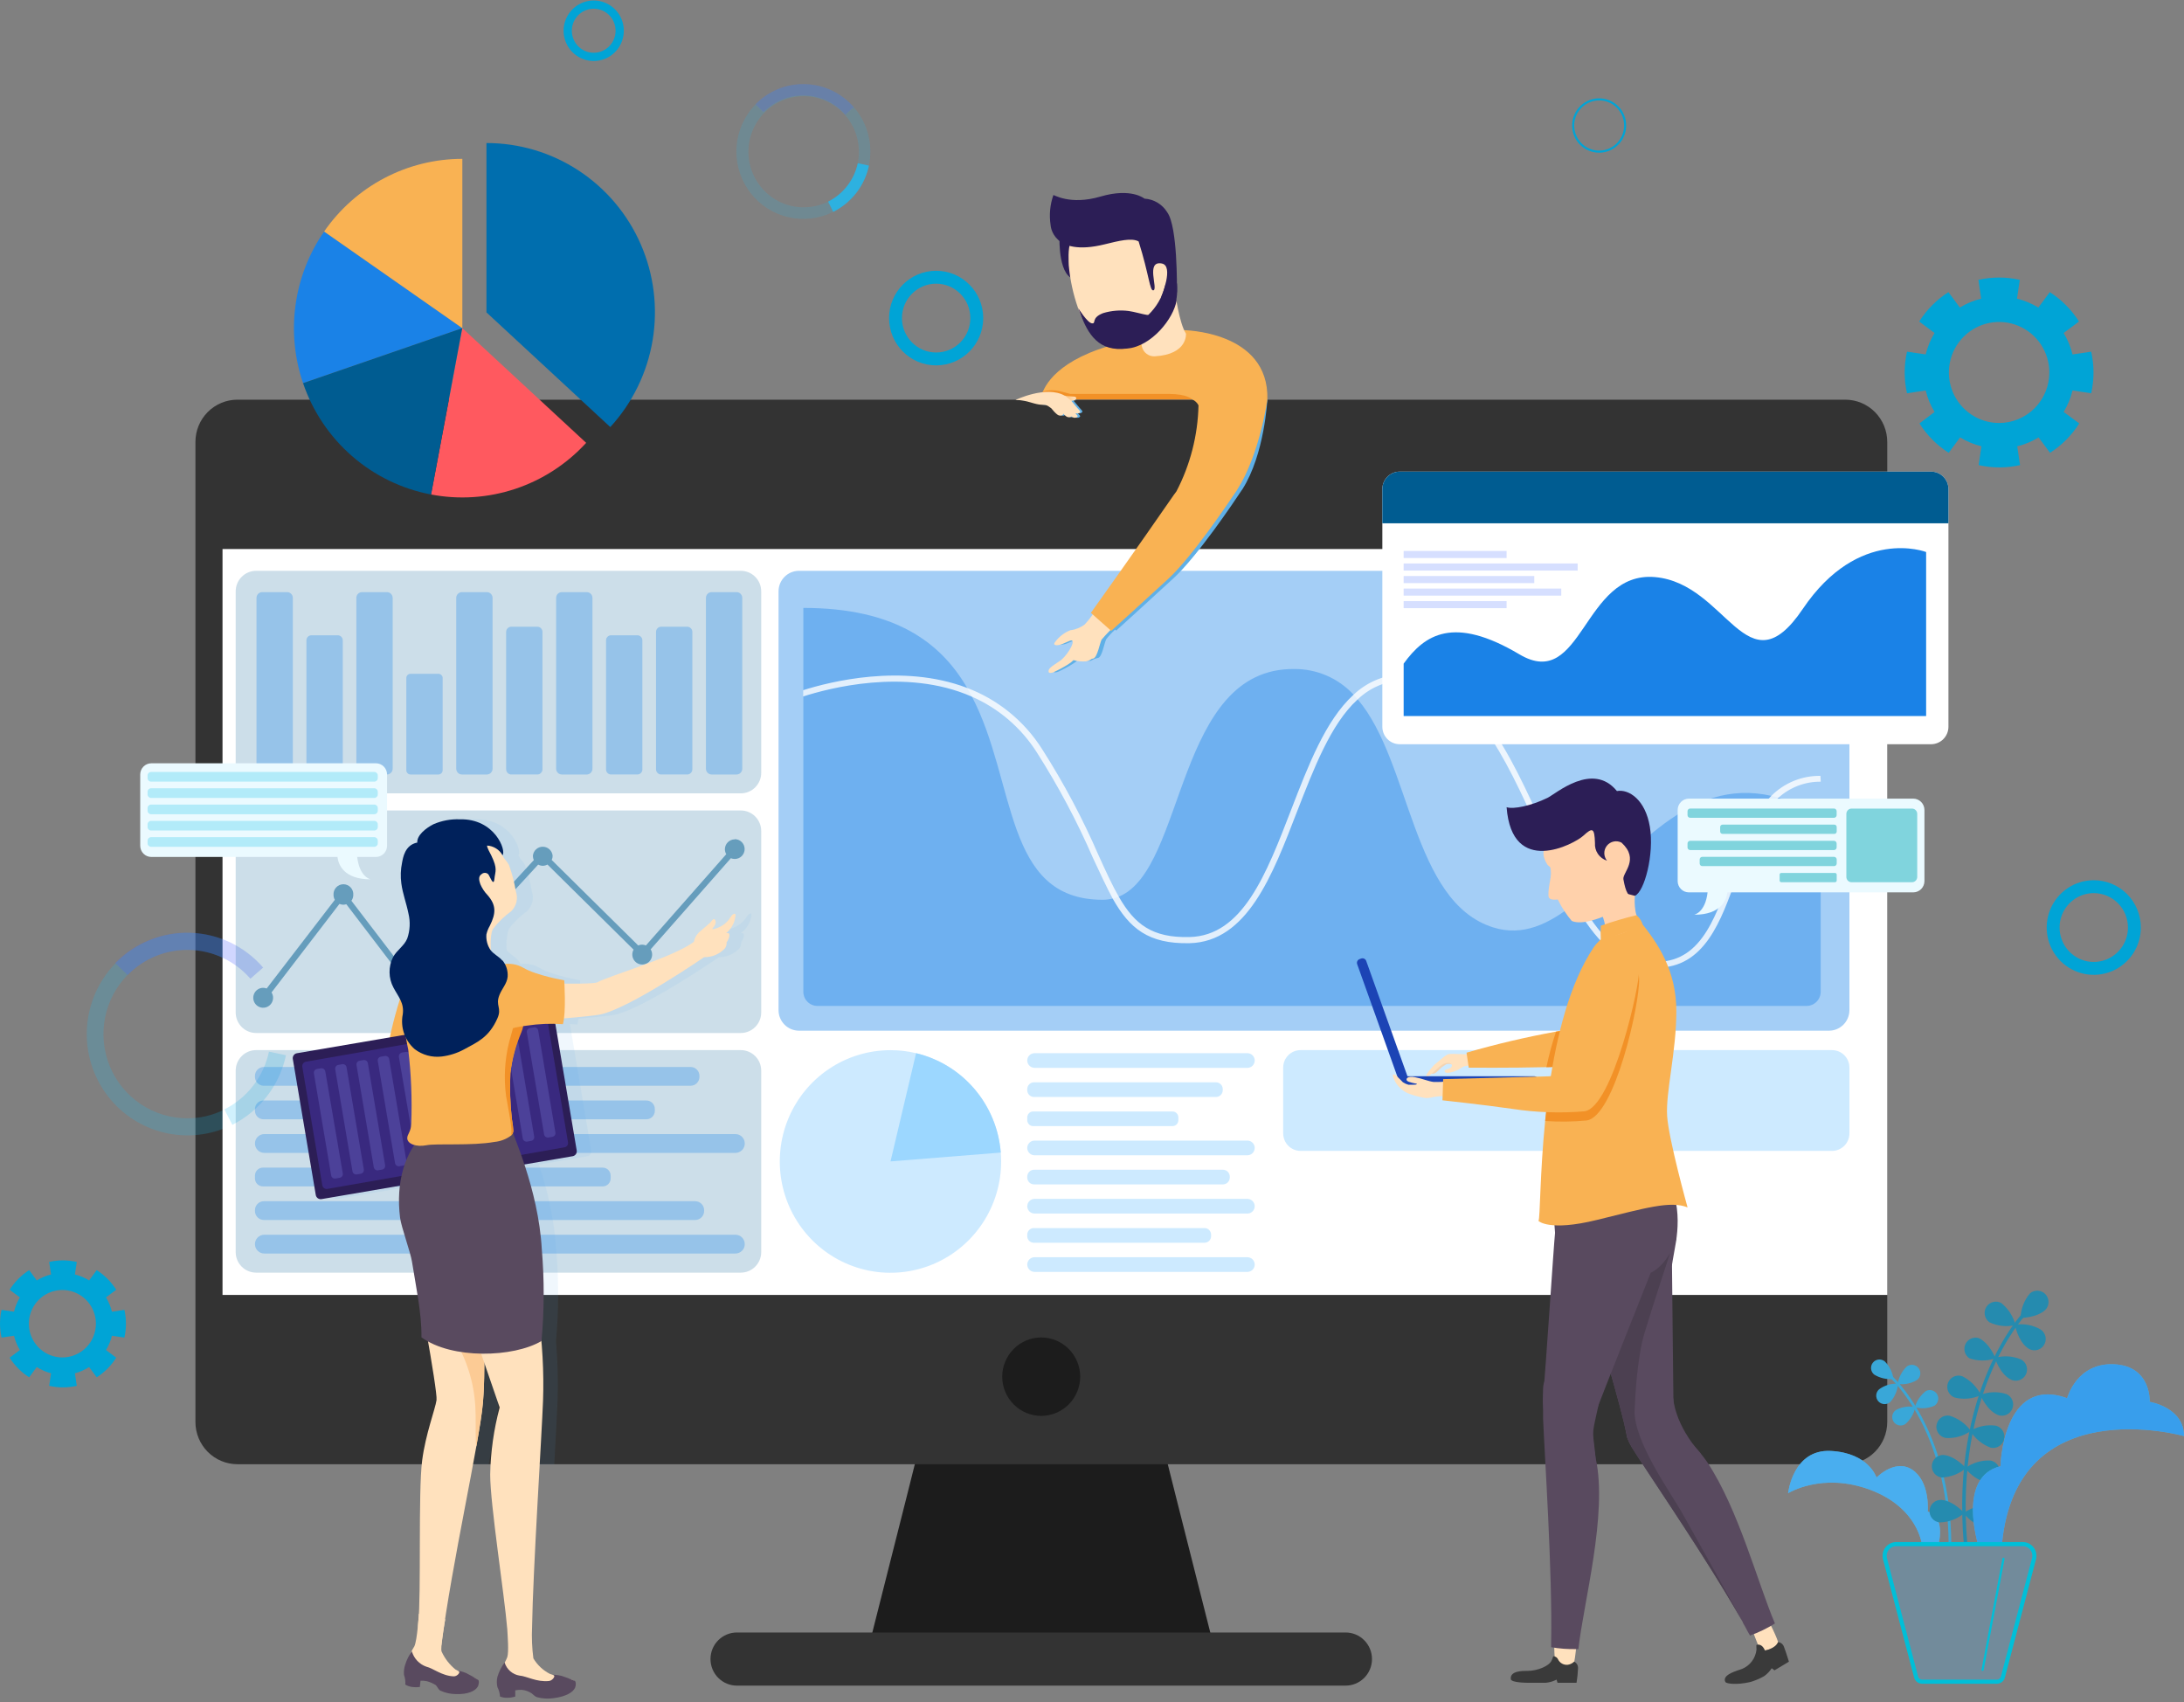 <svg width="530" height="413" viewBox="0 0 530 413" fill="none" xmlns="http://www.w3.org/2000/svg">
<rect x="0" y="0" width="530" height="413" fill="#808080" stroke="none"/>
<path d="M294.46 399.104H210.936L220.009 363.233L222.051 355.098L226.059 339.344H279.337L283.344 355.098L285.386 363.233L294.46 399.104Z" fill="#1C1C1C"/>
<path d="M457.984 107.226V345.031C457.984 347.749 456.91 350.356 454.999 352.278C453.087 354.2 450.495 355.28 447.792 355.28H57.619C54.915 355.28 52.323 354.2 50.411 352.278C48.5 350.356 47.426 347.749 47.426 345.031V107.226C47.426 104.508 48.5 101.901 50.411 99.979C52.323 98.057 54.915 96.977 57.619 96.977H447.792C450.495 96.977 453.087 98.057 454.999 99.979C456.91 101.901 457.984 104.508 457.984 107.226Z" fill="#333333"/>
<g opacity="0.2">
<path d="M63.895 234.743C60.272 230.577 55.356 227.762 49.943 226.755C44.531 225.747 38.939 226.607 34.072 229.194C29.206 231.781 25.351 235.944 23.132 241.009C20.913 246.074 20.459 251.744 21.844 257.1C23.229 262.457 26.372 267.186 30.764 270.523C35.156 273.859 40.539 275.607 46.042 275.483C51.545 275.36 56.846 273.372 61.085 269.841C65.324 266.311 68.254 261.445 69.4 256.032C69.753 254.342 69.93 252.619 69.929 250.892C69.938 244.95 67.793 239.209 63.895 234.743ZM65.332 255.18C64.688 258.18 63.382 260.996 61.51 263.42C59.639 265.844 57.249 267.814 54.519 269.185C51.705 270.612 48.596 271.352 45.445 271.344C41.424 271.347 37.493 270.151 34.148 267.907C30.804 265.663 28.197 262.473 26.656 258.739C25.115 255.004 24.71 250.895 25.493 246.93C26.276 242.964 28.21 239.321 31.052 236.462C33.894 233.602 37.516 231.654 41.459 230.864C45.402 230.075 49.489 230.478 53.204 232.025C56.919 233.571 60.094 236.191 62.328 239.552C64.562 242.913 65.755 246.865 65.755 250.907C65.76 252.342 65.618 253.774 65.332 255.18Z" fill="#18BDF7"/>
</g>
<path d="M458 133.218H54V314.205H458V133.218Z" fill="white"/>
<path opacity="0.2" d="M69.4 256.046C68.625 259.661 67.053 263.054 64.799 265.976C62.546 268.897 59.668 271.272 56.379 272.925L54.458 269.184C57.189 267.814 59.578 265.843 61.45 263.419C63.321 260.995 64.627 258.179 65.271 255.18L69.4 256.046Z" fill="#18BDF7"/>
<path opacity="0.26" d="M63.895 234.742L60.764 237.479C58.924 235.359 56.668 233.645 54.138 232.443C51.607 231.241 48.857 230.578 46.06 230.495C43.262 230.412 40.478 230.911 37.882 231.961C35.285 233.012 32.933 234.59 30.972 236.597L27.947 233.663C30.31 231.244 33.144 229.343 36.272 228.079C39.401 226.814 42.755 226.214 46.125 226.315C49.495 226.417 52.808 227.218 55.856 228.668C58.903 230.118 61.62 232.186 63.834 234.742H63.895Z" fill="#4A63FE"/>
<g opacity="0.8">
<g opacity="0.2">
<path d="M207.2 26.011C204.79 23.239 201.521 21.367 197.92 20.697C194.32 20.027 190.601 20.598 187.364 22.318C184.127 24.038 181.562 26.807 180.085 30.175C178.608 33.544 178.305 37.315 179.225 40.878C180.146 44.441 182.235 47.587 185.155 49.807C188.076 52.028 191.656 53.192 195.316 53.111C198.977 53.031 202.503 51.711 205.324 49.364C208.145 47.017 210.095 43.782 210.86 40.182C211.091 39.057 211.208 37.91 211.208 36.761C211.214 32.807 209.789 28.986 207.2 26.011ZM208.153 39.604C207.721 41.6 206.85 43.472 205.604 45.085C204.359 46.698 202.77 48.01 200.954 48.925C198.232 50.273 195.136 50.654 192.171 50.005C189.207 49.355 186.549 47.715 184.631 45.35C182.713 42.986 181.649 40.038 181.613 36.988C181.577 33.937 182.57 30.964 184.431 28.555C186.292 26.145 188.911 24.441 191.859 23.721C194.808 23 197.912 23.307 200.665 24.589C203.418 25.871 205.658 28.055 207.018 30.782C208.377 33.509 208.778 36.619 208.153 39.604Z" fill="#18BDF7"/>
</g>
<path d="M210.875 40.183C210.361 42.587 209.316 44.844 207.816 46.786C206.315 48.728 204.399 50.306 202.21 51.402L200.969 48.924C202.785 48.009 204.374 46.697 205.619 45.085C206.865 43.472 207.736 41.6 208.168 39.605L210.875 40.183Z" fill="#18BDF7"/>
<path opacity="0.26" d="M207.2 26.01L205.113 27.835C203.891 26.42 202.391 25.276 200.707 24.473C199.023 23.671 197.192 23.227 195.329 23.172C193.466 23.116 191.612 23.449 189.884 24.149C188.156 24.85 186.59 25.903 185.287 27.242L183.321 25.296C184.89 23.683 186.775 22.414 188.857 21.57C190.939 20.726 193.172 20.324 195.416 20.392C197.66 20.459 199.866 20.993 201.894 21.96C203.922 22.927 205.729 24.306 207.2 26.01Z" fill="#4A63FE"/>
</g>
<path d="M25.724 314.803L28.204 312.948C26.994 311.031 25.378 309.405 23.471 308.188L21.626 310.682C20.559 310.022 19.395 309.535 18.178 309.237L18.632 306.196C17.53 305.946 16.404 305.819 15.274 305.816C14.15 305.817 13.029 305.945 11.932 306.196L12.386 309.237C11.164 309.535 9.995 310.022 8.923 310.682L7.078 308.188C5.171 309.405 3.555 311.031 2.344 312.948L4.824 314.803C4.175 315.877 3.696 317.047 3.403 318.27L0.378 317.829C-0.126 320.04 -0.126 322.338 0.378 324.55L3.403 324.109C3.696 325.331 4.175 326.501 4.824 327.576L2.344 329.431C3.555 331.348 5.171 332.973 7.078 334.19L8.923 331.696C9.991 332.383 11.159 332.896 12.386 333.217L11.932 336.258C13.029 336.51 14.15 336.637 15.274 336.638C16.404 336.636 17.53 336.508 18.632 336.258L18.178 333.217C19.4 332.896 20.564 332.383 21.626 331.696L23.471 334.19C25.378 332.973 26.994 331.348 28.204 329.431L25.724 327.576C26.379 326.502 26.863 325.332 27.161 324.109L30.186 324.55C30.69 322.338 30.69 320.04 30.186 317.829L27.161 318.27C26.863 317.046 26.379 315.877 25.724 314.803ZM15.138 329.37C13.529 329.37 11.956 328.89 10.618 327.991C9.28 327.092 8.237 325.815 7.621 324.32C7.006 322.825 6.845 321.18 7.158 319.593C7.472 318.006 8.247 316.549 9.385 315.404C10.523 314.26 11.973 313.481 13.551 313.166C15.129 312.85 16.765 313.012 18.252 313.631C19.738 314.25 21.009 315.299 21.903 316.644C22.797 317.989 23.274 319.571 23.274 321.189C23.274 323.359 22.417 325.44 20.891 326.974C19.366 328.508 17.296 329.37 15.138 329.37Z" fill="#00A4D6"/>
<path d="M500.798 80.799L504.518 78.016C502.704 75.143 500.282 72.708 497.425 70.884L494.658 74.625C493.05 73.641 491.3 72.912 489.471 72.466L490.151 67.904C486.845 67.154 483.415 67.154 480.11 67.904L480.775 72.466C478.951 72.915 477.207 73.643 475.603 74.625L472.835 70.884C469.978 72.708 467.556 75.143 465.743 78.016L469.463 80.799C468.486 82.411 467.762 84.165 467.315 85.999L462.779 85.33C462.032 88.654 462.032 92.103 462.779 95.427L467.315 94.743C467.759 96.582 468.484 98.341 469.463 99.958L465.803 102.741C467.617 105.614 470.039 108.049 472.896 109.873L475.663 106.132C477.267 107.114 479.012 107.842 480.835 108.291L480.17 112.853C483.476 113.603 486.906 113.603 490.212 112.853L489.531 108.291C491.361 107.845 493.11 107.116 494.718 106.132L497.486 109.873C500.343 108.049 502.765 105.614 504.578 102.741L500.798 99.958C501.777 98.341 502.501 96.582 502.945 94.743L507.482 95.427C508.228 92.103 508.228 88.654 507.482 85.33L502.945 85.999C502.499 84.165 501.774 82.411 500.798 80.799ZM485.13 102.634C482.72 102.634 480.363 101.916 478.358 100.569C476.354 99.222 474.792 97.308 473.869 95.069C472.947 92.829 472.705 90.365 473.175 87.987C473.646 85.61 474.807 83.426 476.511 81.712C478.216 79.998 480.388 78.831 482.752 78.358C485.117 77.885 487.568 78.128 489.795 79.055C492.022 79.983 493.926 81.554 495.265 83.569C496.605 85.585 497.319 87.954 497.319 90.378C497.319 93.629 496.035 96.746 493.749 99.045C491.463 101.343 488.363 102.634 485.13 102.634Z" fill="#00A4D6"/>
<path d="M150.383 7.46C150.383 8.715 150.013 9.941 149.319 10.984C148.626 12.027 147.64 12.84 146.487 13.32C145.333 13.799 144.065 13.924 142.841 13.678C141.617 13.432 140.494 12.827 139.612 11.938C138.731 11.05 138.131 9.919 137.89 8.688C137.648 7.457 137.775 6.181 138.255 5.023C138.735 3.865 139.545 2.875 140.584 2.18C141.623 1.485 142.844 1.116 144.092 1.119C144.919 1.119 145.739 1.283 146.503 1.602C147.267 1.921 147.961 2.388 148.546 2.977C149.13 3.566 149.593 4.265 149.909 5.035C150.224 5.804 150.385 6.628 150.383 7.46V7.46Z" stroke="#00A4D6" stroke-width="2" stroke-miterlimit="10"/>
<path d="M394.377 30.452C394.377 31.706 394.007 32.932 393.314 33.974C392.621 35.017 391.636 35.83 390.484 36.31C389.332 36.79 388.064 36.915 386.841 36.671C385.617 36.426 384.494 35.822 383.612 34.935C382.73 34.049 382.129 32.919 381.886 31.689C381.642 30.459 381.767 29.184 382.245 28.025C382.722 26.867 383.53 25.876 384.567 25.18C385.604 24.483 386.824 24.111 388.071 24.111C388.899 24.109 389.72 24.271 390.486 24.59C391.252 24.907 391.948 25.374 392.534 25.964C393.12 26.553 393.585 27.253 393.901 28.023C394.217 28.793 394.379 29.619 394.377 30.452V30.452Z" stroke="#00A4D6" stroke-width="0.5" stroke-miterlimit="10"/>
<path d="M227.178 87.094C232.623 87.094 237.038 82.655 237.038 77.179C237.038 71.704 232.623 67.265 227.178 67.265C221.732 67.265 217.317 71.704 217.317 77.179C217.317 82.655 221.732 87.094 227.178 87.094Z" stroke="#00A4D6" stroke-width="3.13" stroke-miterlimit="10"/>
<path d="M517.962 225.042C517.965 227.003 517.389 228.922 516.308 230.554C515.226 232.186 513.687 233.46 511.886 234.212C510.084 234.965 508.101 235.163 506.188 234.783C504.274 234.402 502.516 233.459 501.135 232.073C499.755 230.687 498.814 228.92 498.432 226.997C498.051 225.073 498.245 223.079 498.991 221.266C499.737 219.454 501 217.905 502.622 216.815C504.244 215.724 506.151 215.143 508.102 215.143C510.714 215.143 513.22 216.185 515.069 218.041C516.917 219.897 517.958 222.415 517.962 225.042V225.042Z" stroke="#00A4D6" stroke-width="3.13" stroke-miterlimit="10"/>
<path d="M326.52 409.003H178.86C178.015 409.007 177.178 408.843 176.397 408.521C175.615 408.199 174.905 407.724 174.306 407.125C173.707 406.526 173.232 405.814 172.908 405.03C172.584 404.246 172.417 403.405 172.417 402.556C172.417 400.846 173.093 399.206 174.295 397.997C175.498 396.788 177.129 396.108 178.829 396.108H326.52C327.364 396.106 328.199 396.272 328.979 396.595C329.759 396.918 330.467 397.392 331.064 397.991C331.661 398.59 332.135 399.302 332.458 400.085C332.781 400.868 332.948 401.708 332.948 402.556C332.948 403.404 332.781 404.243 332.458 405.026C332.135 405.81 331.661 406.521 331.064 407.12C330.467 407.719 329.759 408.193 328.979 408.517C328.199 408.84 327.364 409.005 326.52 409.003Z" fill="#333333"/>
<path d="M252.675 343.556C250.166 343.548 247.763 342.543 245.989 340.759C244.216 338.976 243.216 336.559 243.208 334.037C243.216 331.515 244.216 329.099 245.989 327.315C247.763 325.532 250.166 324.527 252.675 324.519C255.183 324.527 257.586 325.532 259.36 327.315C261.134 329.099 262.134 331.515 262.142 334.037C262.134 336.559 261.134 338.976 259.36 340.759C257.586 342.543 255.183 343.548 252.675 343.556Z" fill="#1C1C1C"/>
<path d="M443.844 138.505H193.892C191.152 138.505 188.931 140.738 188.931 143.492V245.099C188.931 247.853 191.152 250.086 193.892 250.086H443.844C446.584 250.086 448.805 247.853 448.805 245.099V143.492C448.805 140.738 446.584 138.505 443.844 138.505Z" fill="#4A9EEF" fill-opacity="0.5"/>
<path opacity="0.39" d="M441.833 198.249V240.658C441.829 241.567 441.467 242.437 440.827 243.078C440.186 243.719 439.319 244.079 438.416 244.079H198.368C197.465 244.079 196.598 243.719 195.957 243.078C195.317 242.437 194.955 241.567 194.951 240.658V147.506C217.121 147.506 228.221 155.839 234.633 166.787C235.057 167.487 235.45 168.202 235.813 168.932C246.762 189.764 243.465 218.32 267.571 218.32C268.428 218.325 269.282 218.218 270.112 218.001C270.633 217.896 271.14 217.733 271.624 217.515C287.821 210.657 285.235 161.982 314.105 162.332C316.801 162.311 319.472 162.855 321.948 163.928C324.424 165.001 326.651 166.581 328.487 168.567C328.834 168.947 329.182 169.327 329.515 169.737C342.415 184.943 342.596 218.883 362.407 225.041C369.545 227.262 375.852 224.251 382.067 219.278C382.46 218.959 382.869 218.64 383.262 218.29C396.434 207.296 409.531 188.502 429.856 193.109L431.64 193.565C435.229 194.667 438.656 196.242 441.833 198.249Z" fill="#1A82E7"/>
<path opacity="0.8" d="M441.848 189.673C438.069 189.631 434.411 191.015 431.595 193.55C426.695 197.914 424.034 205.365 421.493 212.649C417.637 223.551 413.659 234.804 402.03 234.804C401.41 234.804 400.759 234.804 400.094 234.712C392.532 233.967 386.937 227.763 382.022 219.263C378.997 214.002 376.169 207.844 373.326 201.533C365.281 183.788 356.948 165.434 341.568 165.039H341.054C336.709 165.036 332.533 166.732 329.409 169.768C322.921 175.714 318.823 186.495 314.755 196.926C308.781 212.451 302.657 228.508 288.683 228.858C278.671 229.071 274.119 225.269 270.036 218.062C268.524 215.264 267.012 211.98 265.227 208.163C261.372 199.283 256.821 190.726 251.616 182.571C247.794 176.549 242.263 171.819 235.737 168.993C219.677 161.952 200.773 167.107 194.905 168.993V167.472C201.227 165.465 218.89 160.918 234.588 166.879C242.142 169.711 248.571 174.943 252.902 181.781C258.146 189.99 262.728 198.609 266.603 207.555C268.388 211.478 269.915 214.838 271.518 217.606C275.36 224.281 279.579 227.581 288.653 227.368C301.568 227.064 307.284 212.162 313.348 196.439C317.462 185.795 321.651 174.832 328.381 168.658C330.135 166.967 332.208 165.648 334.479 164.778C336.749 163.908 339.17 163.506 341.598 163.595C357.901 164.035 366.415 182.83 374.657 201.016C377.47 207.19 380.192 213.181 383.171 218.381C387.89 226.623 393.183 232.599 400.2 233.298C412.177 234.484 415.988 223.688 420.026 212.238C422.536 205.106 425.107 197.838 429.765 193.2C431.332 191.605 433.203 190.345 435.267 189.495C437.33 188.646 439.543 188.225 441.773 188.258L441.848 189.673Z" fill="white"/>
<path opacity="0.5" d="M444.586 254.8H315.617C313.287 254.8 311.397 256.699 311.397 259.042V275.009C311.397 277.352 313.287 279.251 315.617 279.251H444.586C446.916 279.251 448.805 277.352 448.805 275.009V259.042C448.805 256.699 446.916 254.8 444.586 254.8Z" fill="#9CD7FF"/>
<path opacity="0.2" d="M444.586 284.36H315.617C313.287 284.36 311.397 286.259 311.397 288.602V304.569C311.397 306.912 313.287 308.811 315.617 308.811H444.586C446.916 308.811 448.805 306.912 448.805 304.569V288.602C448.805 286.259 446.916 284.36 444.586 284.36Z" fill="white"/>
<path opacity="0.2" d="M179.767 138.505H62.156C59.416 138.505 57.195 140.738 57.195 143.492V187.514C57.195 190.268 59.416 192.501 62.156 192.501H179.767C182.507 192.501 184.727 190.268 184.727 187.514V143.492C184.727 140.738 182.507 138.505 179.767 138.505Z" fill="#005C91"/>
<path opacity="0.3" d="M166.761 152.068H160.455C159.762 152.068 159.2 152.633 159.2 153.33V186.661C159.2 187.358 159.762 187.923 160.455 187.923H166.761C167.454 187.923 168.016 187.358 168.016 186.661V153.33C168.016 152.633 167.454 152.068 166.761 152.068Z" fill="#1A82E7"/>
<path opacity="0.3" d="M178.739 143.675H172.705C171.936 143.675 171.313 144.302 171.313 145.074V186.525C171.313 187.298 171.936 187.924 172.705 187.924H178.739C179.507 187.924 180.13 187.298 180.13 186.525V145.074C180.13 144.302 179.507 143.675 178.739 143.675Z" fill="#1A82E7"/>
<path opacity="0.3" d="M69.672 143.675H63.638C62.869 143.675 62.246 144.302 62.246 145.074V186.525C62.246 187.298 62.869 187.924 63.638 187.924H69.672C70.44 187.924 71.063 187.298 71.063 186.525V145.074C71.063 144.302 70.44 143.675 69.672 143.675Z" fill="#1A82E7"/>
<path opacity="0.3" d="M81.967 154.148H75.57C74.901 154.148 74.36 154.693 74.36 155.365V186.705C74.36 187.376 74.901 187.921 75.57 187.921H81.967C82.635 187.921 83.177 187.376 83.177 186.705V155.365C83.177 154.693 82.635 154.148 81.967 154.148Z" fill="#1A82E7"/>
<path opacity="0.3" d="M93.899 143.675H87.865C87.096 143.675 86.473 144.302 86.473 145.074V186.525C86.473 187.298 87.096 187.924 87.865 187.924H93.899C94.667 187.924 95.29 187.298 95.29 186.525V145.074C95.29 144.302 94.667 143.675 93.899 143.675Z" fill="#1A82E7"/>
<path opacity="0.3" d="M106.39 163.488H99.63C99.062 163.488 98.602 163.951 98.602 164.522V186.89C98.602 187.461 99.062 187.924 99.63 187.924H106.39C106.958 187.924 107.419 187.461 107.419 186.89V164.522C107.419 163.951 106.958 163.488 106.39 163.488Z" fill="#1A82E7"/>
<path opacity="0.3" d="M118.141 143.675H112.107C111.338 143.675 110.716 144.302 110.716 145.074V186.525C110.716 187.298 111.338 187.924 112.107 187.924H118.141C118.909 187.924 119.532 187.298 119.532 186.525V145.074C119.532 144.302 118.909 143.675 118.141 143.675Z" fill="#1A82E7"/>
<path opacity="0.3" d="M130.391 152.068H124.084C123.391 152.068 122.829 152.633 122.829 153.33V186.661C122.829 187.358 123.391 187.923 124.084 187.923H130.391C131.084 187.923 131.646 187.358 131.646 186.661V153.33C131.646 152.633 131.084 152.068 130.391 152.068Z" fill="#1A82E7"/>
<path opacity="0.3" d="M142.383 143.675H136.349C135.58 143.675 134.958 144.302 134.958 145.074V186.525C134.958 187.298 135.58 187.924 136.349 187.924H142.383C143.151 187.924 143.774 187.298 143.774 186.525V145.074C143.774 144.302 143.151 143.675 142.383 143.675Z" fill="#1A82E7"/>
<path opacity="0.3" d="M154.678 154.148H148.281C147.613 154.148 147.071 154.693 147.071 155.365V186.705C147.071 187.376 147.613 187.921 148.281 187.921H154.678C155.346 187.921 155.888 187.376 155.888 186.705V155.365C155.888 154.693 155.346 154.148 154.678 154.148Z" fill="#1A82E7"/>
<path opacity="0.2" d="M179.767 196.652H62.156C59.416 196.652 57.195 198.885 57.195 201.639V245.66C57.195 248.415 59.416 250.648 62.156 250.648H179.767C182.507 250.648 184.727 248.415 184.727 245.66V201.639C184.727 198.885 182.507 196.652 179.767 196.652Z" fill="#005C91"/>
<path opacity="0.2" d="M179.767 254.8H62.156C59.416 254.8 57.195 257.033 57.195 259.787V303.808C57.195 306.563 59.416 308.796 62.156 308.796H179.767C182.507 308.796 184.727 306.563 184.727 303.808V259.787C184.727 257.033 182.507 254.8 179.767 254.8Z" fill="#005C91"/>
<path opacity="0.5" d="M178.315 203.662C177.68 203.662 177.071 203.914 176.621 204.365C176.17 204.815 175.915 205.426 175.911 206.064C175.917 206.487 176.031 206.901 176.244 207.266L156.75 229.405C156.454 229.276 156.135 229.209 155.812 229.209C155.49 229.209 155.171 229.276 154.875 229.405L133.884 208.665C134.032 208.356 134.109 208.018 134.111 207.676C134.063 207.07 133.79 206.504 133.346 206.092C132.901 205.679 132.319 205.45 131.714 205.45C131.109 205.45 130.527 205.679 130.082 206.092C129.638 206.504 129.365 207.07 129.317 207.676C129.32 208.028 129.398 208.375 129.544 208.695L102.564 237.982C102.162 237.696 101.681 237.542 101.188 237.541C100.784 237.544 100.387 237.654 100.039 237.86L85.279 218.564C85.567 218.154 85.726 217.666 85.733 217.165C85.759 216.832 85.716 216.498 85.608 216.182C85.499 215.867 85.327 215.578 85.102 215.333C84.877 215.088 84.604 214.892 84.3 214.758C83.996 214.624 83.667 214.555 83.336 214.555C83.004 214.555 82.675 214.624 82.371 214.758C82.068 214.892 81.794 215.088 81.569 215.333C81.344 215.578 81.172 215.867 81.063 216.182C80.955 216.498 80.912 216.832 80.939 217.165C80.942 217.576 81.051 217.98 81.256 218.336L64.712 239.852C64.448 239.743 64.165 239.686 63.88 239.685C63.404 239.682 62.937 239.821 62.54 240.085C62.142 240.349 61.832 240.725 61.648 241.167C61.463 241.608 61.413 242.095 61.505 242.565C61.596 243.035 61.824 243.467 62.159 243.807C62.495 244.146 62.923 244.378 63.39 244.473C63.857 244.567 64.341 244.52 64.781 244.338C65.222 244.155 65.598 243.845 65.863 243.447C66.128 243.049 66.269 242.581 66.269 242.102C66.274 241.643 66.142 241.193 65.891 240.81L82.375 219.324C82.677 219.452 83.001 219.519 83.328 219.522C83.57 219.521 83.81 219.48 84.039 219.4L98.996 238.985C98.867 239.288 98.8 239.614 98.799 239.943C98.847 240.549 99.12 241.115 99.564 241.528C100.009 241.94 100.591 242.169 101.196 242.169C101.801 242.169 102.383 241.94 102.827 241.528C103.272 241.115 103.545 240.549 103.593 239.943C103.592 239.7 103.551 239.458 103.472 239.228L130.602 209.79C130.943 209.971 131.321 210.069 131.706 210.079C132.109 210.074 132.503 209.969 132.856 209.775L153.756 230.424C153.547 230.795 153.44 231.215 153.445 231.641C153.451 232.067 153.567 232.485 153.785 232.851C154.002 233.217 154.311 233.518 154.681 233.726C155.052 233.933 155.47 234.038 155.894 234.03C156.317 234.022 156.732 233.902 157.094 233.681C157.457 233.461 157.755 233.148 157.959 232.774C158.162 232.4 158.264 231.979 158.254 231.553C158.243 231.127 158.121 230.711 157.899 230.348L177.363 208.239C177.665 208.363 177.989 208.425 178.315 208.421C178.949 208.421 179.557 208.168 180.005 207.718C180.453 207.267 180.705 206.656 180.705 206.019C180.705 205.382 180.453 204.77 180.005 204.32C179.557 203.869 178.949 203.616 178.315 203.616V203.662Z" fill="#005C91"/>
<path opacity="0.3" d="M167.578 258.89H64.031C62.837 258.89 61.868 259.863 61.868 261.064V261.277C61.868 262.478 62.837 263.451 64.031 263.451H167.578C168.772 263.451 169.741 262.478 169.741 261.277V261.064C169.741 259.863 168.772 258.89 167.578 258.89Z" fill="#1A82E7"/>
<path opacity="0.3" d="M156.856 267.025H63.925C62.789 267.025 61.868 267.951 61.868 269.093V269.518C61.868 270.66 62.789 271.586 63.925 271.586H156.856C157.992 271.586 158.913 270.66 158.913 269.518V269.093C158.913 267.951 157.992 267.025 156.856 267.025Z" fill="#1A82E7"/>
<path opacity="0.3" d="M178.467 279.737H64.137C63.535 279.737 62.958 279.496 62.533 279.069C62.107 278.641 61.868 278.061 61.868 277.456C61.868 276.851 62.107 276.271 62.533 275.843C62.958 275.416 63.535 275.175 64.137 275.175H178.467C179.068 275.175 179.645 275.416 180.071 275.843C180.496 276.271 180.735 276.851 180.735 277.456C180.735 278.061 180.496 278.641 180.071 279.069C179.645 279.496 179.068 279.737 178.467 279.737Z" fill="#1A82E7"/>
<path opacity="0.3" d="M146.255 283.311H63.804C62.735 283.311 61.868 284.182 61.868 285.257V285.926C61.868 287.001 62.735 287.872 63.804 287.872H146.255C147.324 287.872 148.19 287.001 148.19 285.926V285.257C148.19 284.182 147.324 283.311 146.255 283.311Z" fill="#1A82E7"/>
<path opacity="0.3" d="M168.697 291.461H64.046C62.843 291.461 61.868 292.441 61.868 293.65V293.833C61.868 295.042 62.843 296.022 64.046 296.022H168.697C169.9 296.022 170.875 295.042 170.875 293.833V293.65C170.875 292.441 169.9 291.461 168.697 291.461Z" fill="#1A82E7"/>
<path opacity="0.3" d="M178.467 304.158H64.137C63.535 304.158 62.958 303.917 62.533 303.49C62.107 303.062 61.868 302.482 61.868 301.877C61.868 301.272 62.107 300.692 62.533 300.264C62.958 299.836 63.535 299.596 64.137 299.596H178.467C179.068 299.596 179.645 299.836 180.071 300.264C180.496 300.692 180.735 301.272 180.735 301.877C180.735 302.482 180.496 303.062 180.071 303.49C179.645 303.917 179.068 304.158 178.467 304.158Z" fill="#1A82E7"/>
<path opacity="0.5" d="M242.951 281.805C242.954 287.148 241.381 292.371 238.431 296.814C235.48 301.258 231.286 304.722 226.378 306.767C221.469 308.813 216.068 309.349 210.856 308.308C205.645 307.266 200.858 304.694 197.101 300.916C193.343 297.138 190.785 292.325 189.749 287.085C188.713 281.845 189.247 276.414 191.281 271.479C193.316 266.543 196.761 262.326 201.18 259.359C205.599 256.393 210.794 254.812 216.107 254.815C218.196 254.809 220.277 255.054 222.308 255.544C227.829 256.864 232.792 259.909 236.485 264.242C240.178 268.575 242.409 273.973 242.86 279.661C242.92 280.381 242.951 281.095 242.951 281.805Z" fill="#9CD7FF"/>
<path d="M242.86 279.661L216.108 281.805L222.308 255.545C227.829 256.864 232.793 259.909 236.485 264.242C240.178 268.575 242.41 273.973 242.86 279.661Z" fill="#9CD7FF"/>
<path opacity="0.5" d="M302.717 259.103H251.057C250.589 259.099 250.141 258.91 249.81 258.577C249.479 258.245 249.291 257.794 249.287 257.324C249.287 256.852 249.474 256.4 249.806 256.066C250.137 255.732 250.587 255.545 251.057 255.545H302.717C303.186 255.545 303.636 255.732 303.968 256.066C304.3 256.4 304.486 256.852 304.486 257.324C304.486 257.796 304.3 258.248 303.968 258.582C303.636 258.915 303.186 259.103 302.717 259.103Z" fill="#9CD7FF"/>
<path opacity="0.5" d="M295.095 262.615H250.921C250.019 262.615 249.287 263.35 249.287 264.257V264.531C249.287 265.438 250.019 266.173 250.921 266.173H295.095C295.997 266.173 296.728 265.438 296.728 264.531V264.257C296.728 263.35 295.997 262.615 295.095 262.615Z" fill="#9CD7FF"/>
<path opacity="0.5" d="M284.524 269.686H250.724C249.931 269.686 249.287 270.333 249.287 271.13V271.799C249.287 272.597 249.931 273.244 250.724 273.244H284.524C285.317 273.244 285.961 272.597 285.961 271.799V271.13C285.961 270.333 285.317 269.686 284.524 269.686Z" fill="#9CD7FF"/>
<path opacity="0.5" d="M302.717 280.315H251.057C250.587 280.315 250.137 280.127 249.806 279.794C249.474 279.46 249.287 279.008 249.287 278.536C249.287 278.064 249.474 277.611 249.806 277.278C250.137 276.944 250.587 276.757 251.057 276.757H302.717C303.186 276.757 303.636 276.944 303.968 277.278C304.3 277.611 304.486 278.064 304.486 278.536C304.486 279.008 304.3 279.46 303.968 279.794C303.636 280.127 303.186 280.315 302.717 280.315Z" fill="#9CD7FF"/>
<path opacity="0.5" d="M296.774 283.828H250.951C250.032 283.828 249.287 284.576 249.287 285.5V285.713C249.287 286.637 250.032 287.385 250.951 287.385H296.774C297.692 287.385 298.437 286.637 298.437 285.713V285.5C298.437 284.576 297.692 283.828 296.774 283.828Z" fill="#9CD7FF"/>
<path opacity="0.5" d="M302.717 294.457H251.057C250.587 294.457 250.137 294.269 249.806 293.936C249.474 293.602 249.287 293.15 249.287 292.678C249.291 292.207 249.479 291.757 249.81 291.424C250.141 291.092 250.589 290.903 251.057 290.899H302.717C303.186 290.899 303.636 291.086 303.968 291.42C304.3 291.754 304.486 292.206 304.486 292.678C304.486 293.15 304.3 293.602 303.968 293.936C303.636 294.269 303.186 294.457 302.717 294.457Z" fill="#9CD7FF"/>
<path opacity="0.5" d="M292.312 297.984H250.875C249.998 297.984 249.287 298.699 249.287 299.581V299.946C249.287 300.827 249.998 301.542 250.875 301.542H292.312C293.189 301.542 293.9 300.827 293.9 299.946V299.581C293.9 298.699 293.189 297.984 292.312 297.984Z" fill="#9CD7FF"/>
<path opacity="0.5" d="M302.717 308.614H251.057C250.589 308.61 250.141 308.421 249.81 308.088C249.479 307.755 249.291 307.305 249.287 306.835C249.287 306.363 249.474 305.91 249.806 305.577C250.137 305.243 250.587 305.056 251.057 305.056H302.717C303.186 305.056 303.636 305.243 303.968 305.577C304.3 305.91 304.486 306.363 304.486 306.835C304.486 307.306 304.3 307.759 303.968 308.092C303.636 308.426 303.186 308.614 302.717 308.614Z" fill="#9CD7FF"/>
<g style="mix-blend-mode:multiply" opacity="0.3">
<g style="mix-blend-mode:multiply" opacity="0.3">
<path d="M182.368 222.107C182.504 221.529 181.839 221.362 181.143 222.502C180.661 223.268 180.024 223.924 179.274 224.427C178.523 224.93 177.677 225.269 176.788 225.422C176.667 225.118 177.09 225.011 177.393 224.342C177.695 223.673 177.514 223.08 177.196 222.958C176.879 222.837 176.38 223.719 176.183 223.871L173.93 225.756C173.197 226.316 172.64 227.076 172.327 227.946C172.327 227.946 172.327 228.22 172.221 228.493C167.306 232.264 151.049 236.978 148.871 238.316C146.194 238.725 143.482 238.848 140.78 238.681C140.78 238.164 140.78 237.845 140.78 237.845C140.78 237.845 134.065 236.72 130.859 234.804C129.487 234.01 127.893 233.69 126.322 233.891C126.179 233.632 126.017 233.383 125.839 233.146L125.748 233.025C124.931 232.067 123.721 231.504 122.98 230.561C122.797 228.811 122.972 227.041 123.494 225.361C124.768 223.723 126.264 222.274 127.941 221.058C128.566 220.449 129.004 219.672 129.202 218.82C129.401 217.968 129.351 217.077 129.06 216.253C128.701 214.077 128.144 211.939 127.396 209.866C127.018 209.091 126.353 208.558 126.005 207.874C125.93 207.758 125.865 207.636 125.808 207.509C126.761 206.43 123.978 198.583 115.404 198.796C113.23 198.718 111.067 199.123 109.067 199.982C107.147 200.955 104.999 202.704 105.135 204.438C102.111 205.031 101.672 208.133 101.43 209.303C101.098 210.96 101.036 212.66 101.249 214.337C101.566 216.815 102.489 219.187 102.973 221.635C103.473 223.646 103.378 225.76 102.7 227.718C101.944 229.542 100.145 230.531 99.222 232.279C98.665 233.423 98.384 234.683 98.402 235.957C98.42 237.23 98.738 238.482 99.328 239.609C99.872 240.628 100.447 241.494 100.84 242.376C99.846 245.406 99.013 248.487 98.345 251.606L75.933 255.514C75.615 255.57 75.331 255.75 75.144 256.015C74.957 256.279 74.882 256.608 74.935 256.928L80.515 289.925C80.542 290.083 80.6 290.234 80.686 290.369C80.772 290.504 80.883 290.621 81.014 290.713C81.144 290.805 81.292 290.87 81.448 290.904C81.603 290.939 81.764 290.942 81.921 290.913L100.916 287.675C100.591 290.27 100.591 292.895 100.916 295.49C101.218 297.726 103.457 303.869 103.804 306.134C104.591 311.228 106.209 318.694 106.118 324.488C106.598 324.858 107.103 325.194 107.63 325.492C108.583 330.22 109.279 334.996 109.717 339.8C109.415 341.975 107.026 348.087 106.209 354.489C106.209 354.748 106.209 355.021 106.118 355.325H118.579C119.442 350.764 120.092 346.688 120.591 343.602C120.697 342.826 120.787 342.081 120.863 341.503C120.863 341.503 120.863 341.366 120.863 341.321C120.863 340.971 120.863 340.652 120.954 340.348C120.954 339.815 121.029 339.253 121.075 338.675C121.075 338.508 121.075 338.325 121.075 338.158C121.075 337.687 121.075 337.2 121.075 336.637C121.075 336.501 121.075 336.364 121.075 336.212C121.075 335.588 121.075 334.95 121.075 334.265C121.075 334.068 121.075 333.855 121.075 333.657C121.075 333.14 121.075 332.623 121.075 332.136C121.075 331.893 121.075 331.65 121.075 331.407V330.798L124.78 341.579C123.581 346.079 122.841 350.69 122.572 355.341H134.504C134.882 348.407 135.2 342.644 135.306 339.891C135.469 335.063 135.343 330.229 134.927 325.415C135.598 318.006 135.623 310.552 135.003 303.139C134.489 296.131 133.071 289.22 130.784 282.581L142.504 280.573C142.661 280.548 142.81 280.491 142.945 280.406C143.079 280.322 143.196 280.211 143.287 280.081C143.379 279.951 143.443 279.804 143.478 279.648C143.512 279.492 143.515 279.331 143.487 279.174L138.315 248.504C138.921 248.5 139.527 248.531 140.13 248.595C140.249 248.131 140.335 247.658 140.387 247.181C144.621 246.816 148.145 246.436 149.022 246.269C155.888 244.916 172.962 233.298 174.459 232.264C175.4 232.271 176.332 232.082 177.197 231.708C178.061 231.333 178.838 230.782 179.48 230.09C179.766 229.666 179.899 229.156 179.858 228.645C180.342 228.067 181.189 226.03 179.722 226.456C180.442 225.958 181.05 225.314 181.506 224.565C181.962 223.816 182.256 222.978 182.368 222.107Z" fill="#5FB0E7"/>
</g>
</g>
<path d="M116.145 290.031L100.16 277.122C97.95 283.087 97.68 289.604 99.388 295.734C100.901 300.417 99.298 303.747 100.084 305.967C100.87 308.187 106.239 337.535 105.937 339.709C105.634 341.884 103.26 347.996 102.443 354.398C101.46 362.077 102.246 387.03 101.505 393.675C100.764 400.32 106.859 401.278 107.146 399.043C109.551 379.838 116.386 349.836 117.203 340.241C118.02 330.646 117.188 313.19 116.145 290.031Z" fill="#FFE1BD"/>
<path d="M116.644 308.933L110.201 324.823C113.233 329.766 115 335.387 115.343 341.184C115.54 344.225 115.343 347.267 115.494 350.308C115.508 350.529 115.543 350.748 115.6 350.962C116.402 346.4 117.007 342.72 117.203 340.318C117.793 333.551 117.551 322.8 116.977 308.933H116.644Z" fill="#FCCB95"/>
<path d="M108.054 392.915C108.054 392.915 106.753 399.894 107.177 400.761C107.947 402.439 109.091 403.916 110.519 405.079C112.031 406.007 115.449 407.086 115.736 407.512C115.89 407.726 115.959 407.99 115.928 408.252C115.897 408.514 115.769 408.755 115.57 408.926C114.198 409.943 112.503 410.419 110.806 410.264C106.269 409.626 105.725 407.603 103.063 407.345C102.594 407.345 101.763 407.999 100.477 407.345C99.916 407.106 99.44 406.703 99.11 406.187C98.781 405.672 98.615 405.068 98.632 404.456C98.929 402.691 99.577 401.005 100.538 399.499C101.264 398.069 101.642 391.577 101.642 391.577" fill="#FFE1BD"/>
<path d="M115.933 409.259C116.251 408.682 116.311 407.739 116.009 407.602C115.085 406.997 114.125 406.449 113.135 405.96C112.228 405.565 110.822 405.246 111.321 405.504C111.82 405.763 110.942 406.781 110.111 406.751C107.252 406.645 105.105 404.79 103.472 404.41C102.628 404.118 101.867 403.626 101.253 402.974C100.64 402.323 100.192 401.533 99.948 400.67C99.23 401.661 98.683 402.766 98.33 403.938C98.055 404.733 97.957 405.579 98.043 406.416C98.312 407.166 98.42 407.963 98.36 408.758C98.88 409.064 99.456 409.261 100.054 409.335C100.661 409.415 101.276 409.415 101.884 409.335L102.05 407.815C102.557 407.79 103.064 407.825 103.562 407.922C104.355 408.132 105.11 408.465 105.801 408.91C106.133 409.29 106.421 410.004 106.859 410.217C108.04 410.764 109.325 411.049 110.625 411.053C113.619 411.175 115.389 410.248 115.933 409.259Z" fill="#594A5F"/>
<path d="M139.147 407.771C138.799 407.406 135.169 406.843 133.46 406.159C131.791 405.311 130.396 404.003 129.438 402.388C129.105 399.868 128.999 397.324 129.12 394.785C129.332 381.1 131.494 347.829 131.782 339.846C132.266 325.978 130.269 311.685 124.81 289.499L104.908 274.445C104.908 274.445 99.479 284.846 101.43 294.715C102.564 300.432 107.298 301.269 108.114 303.489C108.931 305.709 121.256 341.503 121.256 341.503C119.83 346.822 119.058 352.297 118.957 357.804C118.957 365.073 122.421 386.969 123.101 395.317C123.192 396.944 123.509 400.852 123.101 402.099C122.542 403.62 121.06 405.429 121.15 407.345C121.221 407.959 121.476 408.537 121.881 409.001C122.286 409.466 122.823 409.795 123.419 409.945C124.825 410.356 125.596 409.535 126.08 409.52C128.863 409.367 129.649 411.283 134.458 411.238C136.233 411.132 137.916 410.412 139.222 409.2C139.392 408.997 139.478 408.736 139.464 408.471C139.45 408.205 139.337 407.955 139.147 407.771Z" fill="#FFE1BD"/>
<path d="M139.57 409.474C139.827 408.851 139.782 407.953 139.434 407.832C138.399 407.371 137.339 406.97 136.258 406.631C135.275 406.387 133.778 406.281 134.338 406.448C134.897 406.615 134.096 407.786 133.234 407.877C130.209 408.197 127.804 406.692 126.08 406.57C125.238 406.435 124.451 406.063 123.809 405.498C123.167 404.934 122.696 404.198 122.451 403.377C121.675 404.433 121.087 405.616 120.712 406.874C120.515 407.693 120.515 408.548 120.712 409.368C121.08 410.074 121.292 410.852 121.332 411.648C121.915 411.872 122.538 411.976 123.162 411.952C123.797 411.941 124.428 411.844 125.037 411.663V410.143C125.536 410.052 126.042 410.011 126.549 410.021C127.431 410.085 128.28 410.378 129.014 410.873C129.423 411.177 129.861 411.694 130.345 411.815C131.617 412.157 132.943 412.24 134.247 412.059C137.423 411.679 139.147 410.538 139.57 409.474Z" fill="#594A5F"/>
<path d="M170.905 232.248C171.851 232.262 172.79 232.075 173.66 231.701C174.53 231.326 175.312 230.772 175.956 230.074C176.234 229.647 176.367 229.14 176.334 228.63C176.818 228.052 177.65 226.015 176.198 226.44C176.843 225.918 177.378 225.27 177.77 224.536C178.162 223.803 178.404 222.997 178.482 222.168C178.618 221.59 177.967 221.423 177.272 222.563C176.789 223.329 176.152 223.985 175.402 224.488C174.652 224.99 173.805 225.329 172.916 225.482C172.795 225.178 173.204 225.072 173.521 224.403C173.839 223.734 173.642 223.141 173.309 223.019C172.977 222.898 172.493 223.779 172.296 223.932L170.103 225.817C169.36 226.366 168.801 227.13 168.5 228.006C168.5 228.174 168.047 229.877 168.773 229.633" fill="#FFE1BD"/>
<path d="M122.98 247.912C130.406 247.82 143.684 246.558 145.498 246.193C152.697 244.779 171.071 232.112 171.071 232.112C171.167 231.295 170.974 230.469 170.527 229.78C170.079 229.091 169.405 228.582 168.621 228.341C163.963 232.143 147.268 236.948 145.045 238.317C143.608 239.198 120.288 238.225 120.288 238.225" fill="#FFE1BD"/>
<path d="M98.315 238.757C96.503 243.726 95.107 248.837 94.141 254.039L101.702 255.256V244.414" fill="#F9B253"/>
<path d="M132.984 245.152L72.049 255.559C71.39 255.671 70.947 256.3 71.059 256.962L76.632 289.958C76.744 290.62 77.369 291.066 78.028 290.953L138.963 280.546C139.621 280.434 140.065 279.806 139.953 279.143L134.379 246.148C134.267 245.485 133.642 245.04 132.984 245.152Z" fill="#2C1E56"/>
<path d="M136.909 278.399L79.441 288.481C79.165 288.525 78.882 288.459 78.654 288.298C78.425 288.136 78.268 287.89 78.216 287.614L73.362 258.844C73.318 258.567 73.383 258.282 73.544 258.052C73.705 257.822 73.949 257.665 74.224 257.613L131.767 247.546C132.043 247.502 132.326 247.568 132.554 247.729C132.783 247.891 132.94 248.137 132.992 248.413L137.846 277.183C137.87 277.325 137.864 277.471 137.828 277.611C137.793 277.751 137.73 277.883 137.642 277.997C137.554 278.111 137.443 278.206 137.317 278.275C137.191 278.344 137.052 278.386 136.909 278.399Z" fill="#39297F"/>
<path d="M82.375 285.789L81.422 285.956C81.184 285.996 80.94 285.941 80.742 285.801C80.544 285.662 80.408 285.45 80.364 285.211L76.175 260.426C76.14 260.186 76.199 259.942 76.34 259.746C76.482 259.55 76.694 259.418 76.931 259.377L77.883 259.209C78.124 259.174 78.368 259.233 78.565 259.375C78.763 259.517 78.898 259.73 78.942 259.97L83.192 284.74C83.211 284.863 83.205 284.989 83.173 285.11C83.142 285.231 83.086 285.344 83.01 285.443C82.933 285.541 82.837 285.622 82.728 285.682C82.619 285.742 82.499 285.778 82.375 285.789Z" fill="#4C4199"/>
<path d="M87.547 284.801L86.579 284.968C86.341 285.003 86.099 284.943 85.904 284.801C85.709 284.659 85.577 284.446 85.536 284.208L81.347 259.437C81.307 259.2 81.363 258.956 81.502 258.759C81.641 258.562 81.852 258.429 82.088 258.388L83.056 258.221C83.173 258.199 83.294 258.201 83.41 258.227C83.527 258.253 83.637 258.302 83.734 258.372C83.831 258.441 83.914 258.53 83.977 258.632C84.039 258.734 84.081 258.847 84.099 258.966L88.288 283.736C88.31 283.855 88.308 283.977 88.282 284.095C88.257 284.213 88.208 284.325 88.139 284.424C88.07 284.523 87.982 284.608 87.881 284.672C87.779 284.737 87.666 284.78 87.547 284.801Z" fill="#4C4199"/>
<path d="M92.719 283.797L91.751 283.964C91.634 283.986 91.513 283.984 91.397 283.958C91.281 283.932 91.17 283.883 91.073 283.813C90.976 283.744 90.893 283.655 90.831 283.553C90.768 283.451 90.726 283.338 90.708 283.219L86.519 258.449C86.497 258.33 86.499 258.208 86.525 258.09C86.55 257.971 86.599 257.86 86.668 257.761C86.737 257.661 86.825 257.577 86.926 257.513C87.028 257.448 87.141 257.404 87.26 257.384L88.228 257.217C88.466 257.182 88.708 257.241 88.903 257.383C89.098 257.526 89.23 257.739 89.271 257.977L93.46 282.748C93.5 282.985 93.444 283.229 93.305 283.426C93.166 283.623 92.956 283.756 92.719 283.797Z" fill="#4C4199"/>
<path d="M97.876 282.808L96.924 282.976C96.683 283.011 96.439 282.952 96.242 282.81C96.044 282.668 95.909 282.455 95.865 282.215L91.676 257.445C91.656 257.326 91.661 257.205 91.688 257.088C91.716 256.97 91.766 256.86 91.837 256.762C91.907 256.665 91.996 256.582 92.098 256.519C92.2 256.457 92.314 256.415 92.432 256.396L93.385 256.229C93.503 256.207 93.624 256.209 93.742 256.235C93.859 256.261 93.971 256.309 94.069 256.379C94.168 256.448 94.251 256.536 94.316 256.639C94.38 256.741 94.423 256.855 94.443 256.974L98.632 281.759C98.667 281.999 98.608 282.243 98.467 282.439C98.325 282.635 98.114 282.767 97.876 282.808Z" fill="#4C4199"/>
<path d="M103.048 281.821L102.08 281.973C101.844 282.013 101.601 281.957 101.406 281.817C101.21 281.677 101.078 281.466 101.037 281.228L96.802 256.457C96.767 256.218 96.824 255.974 96.962 255.776C97.099 255.578 97.308 255.441 97.543 255.393L98.511 255.241C98.629 255.219 98.749 255.221 98.866 255.247C98.982 255.273 99.092 255.322 99.19 255.392C99.287 255.461 99.369 255.55 99.432 255.652C99.495 255.754 99.537 255.867 99.555 255.986L103.744 280.757C103.789 280.99 103.741 281.232 103.611 281.431C103.481 281.63 103.279 281.77 103.048 281.821Z" fill="#4C4199"/>
<path d="M108.22 280.817L107.252 280.984C107.134 281.004 107.013 280.999 106.897 280.972C106.78 280.944 106.67 280.893 106.573 280.822C106.476 280.752 106.394 280.663 106.332 280.56C106.269 280.457 106.227 280.343 106.209 280.224L102.02 255.453C101.998 255.335 102 255.214 102.026 255.097C102.052 254.98 102.101 254.869 102.17 254.771C102.239 254.673 102.327 254.591 102.428 254.527C102.53 254.464 102.643 254.422 102.761 254.404L103.729 254.237C103.965 254.201 104.205 254.259 104.4 254.398C104.595 254.537 104.728 254.746 104.772 254.982L108.961 279.768C108.997 280.005 108.939 280.247 108.801 280.442C108.663 280.638 108.455 280.772 108.22 280.817Z" fill="#4C4199"/>
<path d="M113.438 279.828L112.485 279.98C112.367 280.002 112.245 280 112.128 279.974C112.01 279.949 111.899 279.9 111.801 279.83C111.702 279.761 111.618 279.673 111.554 279.571C111.49 279.468 111.446 279.354 111.426 279.235L107.237 254.465C107.202 254.224 107.261 253.978 107.402 253.779C107.543 253.581 107.755 253.445 107.993 253.4L108.946 253.248C109.064 253.227 109.186 253.229 109.303 253.254C109.421 253.28 109.532 253.329 109.631 253.398C109.729 253.468 109.813 253.556 109.877 253.658C109.941 253.76 109.985 253.874 110.005 253.993L114.194 278.764C114.229 279.005 114.17 279.251 114.029 279.449C113.888 279.648 113.676 279.784 113.438 279.828Z" fill="#4C4199"/>
<path d="M118.549 278.825L117.581 278.992C117.345 279.028 117.105 278.97 116.91 278.831C116.715 278.692 116.582 278.483 116.538 278.247L112.349 253.537C112.313 253.3 112.371 253.058 112.509 252.863C112.647 252.667 112.855 252.533 113.09 252.488L114.058 252.321C114.294 252.281 114.537 252.337 114.732 252.477C114.928 252.617 115.06 252.828 115.101 253.066L119.29 277.852C119.312 278.078 119.248 278.305 119.111 278.485C118.973 278.666 118.772 278.787 118.549 278.825Z" fill="#4C4199"/>
<path d="M123.721 277.867L122.753 278.019C122.636 278.041 122.515 278.039 122.399 278.013C122.282 277.987 122.172 277.938 122.075 277.869C121.978 277.799 121.895 277.711 121.833 277.609C121.77 277.507 121.728 277.393 121.71 277.274L117.521 252.474C117.499 252.355 117.501 252.233 117.527 252.114C117.552 251.996 117.601 251.885 117.67 251.785C117.739 251.686 117.827 251.602 117.928 251.538C118.03 251.473 118.143 251.429 118.262 251.409L119.23 251.257C119.466 251.217 119.709 251.274 119.904 251.413C120.1 251.553 120.232 251.764 120.273 252.002L124.462 276.773C124.507 277.016 124.454 277.268 124.315 277.473C124.176 277.678 123.963 277.819 123.721 277.867Z" fill="#4C4199"/>
<path d="M128.878 276.833L127.925 277.001C127.687 277.04 127.443 276.985 127.245 276.845C127.047 276.706 126.911 276.494 126.867 276.255L122.678 251.47C122.643 251.23 122.702 250.986 122.843 250.79C122.985 250.594 123.197 250.462 123.434 250.421L124.387 250.253C124.627 250.218 124.871 250.277 125.068 250.419C125.266 250.561 125.401 250.774 125.445 251.014L129.634 275.784C129.654 275.903 129.65 276.024 129.622 276.142C129.594 276.259 129.544 276.37 129.474 276.467C129.403 276.565 129.315 276.647 129.212 276.71C129.11 276.773 128.997 276.815 128.878 276.833Z" fill="#4C4199"/>
<path d="M134.05 275.845L133.083 276.012C132.844 276.047 132.602 275.987 132.407 275.845C132.212 275.703 132.08 275.49 132.039 275.252L127.85 250.496C127.811 250.259 127.866 250.015 128.005 249.818C128.144 249.622 128.355 249.488 128.591 249.447L129.559 249.28C129.676 249.258 129.797 249.26 129.913 249.286C130.03 249.312 130.14 249.361 130.237 249.431C130.335 249.5 130.417 249.589 130.48 249.691C130.542 249.793 130.584 249.907 130.602 250.025L134.791 274.826C134.822 275.059 134.763 275.295 134.624 275.485C134.486 275.675 134.281 275.804 134.05 275.845Z" fill="#4C4199"/>
<path d="M103.592 274.369C98.088 279.144 96.031 287.051 97.09 295.49C97.377 297.726 99.63 303.869 99.978 306.134C100.764 311.228 102.383 318.695 102.277 324.488C109.657 329.871 124.628 329.4 131.404 325.385C132.089 317.977 132.114 310.521 131.479 303.108C130.678 288.465 124.19 274.81 124.054 273.594" fill="#594A5F"/>
<path d="M123.857 260.396C123.679 264.1 123.8 267.812 124.22 271.496C124.401 272.461 124.522 273.436 124.583 274.416C124.544 274.859 124.332 275.269 123.993 275.556C122.826 276.42 121.445 276.946 120.001 277.077C114.542 278.065 105.906 277.396 103.472 277.883C101.037 278.369 98.829 277.563 98.829 276.164C98.829 275.191 99.721 274.644 99.797 272.728C100.03 266.707 99.787 260.676 99.071 254.694C97.373 246.698 97.056 238.468 98.133 230.364L114.768 225.589C116.054 225.817 115.494 229.756 116.78 229.969C117.717 230.106 122.995 235.154 124.492 241.115C125.255 242.339 125.903 243.632 126.428 244.977C126.776 245.818 126.956 246.72 126.956 247.63C126.956 248.541 126.776 249.443 126.428 250.284C125.102 253.516 124.236 256.92 123.857 260.396Z" fill="#F9B253"/>
<path d="M123.857 260.395C123.679 264.099 123.8 267.811 124.22 271.495C124.401 272.46 124.522 273.435 124.583 274.415C124.544 274.858 124.332 275.268 123.994 275.555C124.493 274.445 123.313 268.941 122.799 265.854C122.242 261.548 122.489 257.175 123.525 252.959C124.614 249.173 125.037 247.379 125.037 247.379C125.037 247.379 125.899 246.086 126.549 245.098C126.897 245.938 127.077 246.84 127.077 247.751C127.077 248.662 126.897 249.564 126.549 250.405C125.192 253.592 124.286 256.955 123.857 260.395Z" fill="#F29127"/>
<path d="M122.073 233.968C123.76 233.664 125.499 233.965 126.988 234.819C130.209 236.72 136.924 237.86 136.924 237.86C136.924 237.86 137.438 245.57 136.606 248.504C133.658 248.303 130.696 248.426 127.774 248.869C120.924 249.614 111.804 254.176 111.804 254.176" fill="#F9B253"/>
<path d="M122.118 207.92C120.485 204.772 117.899 200.317 111.698 200.94C105.498 201.564 100.19 205.502 100.265 210.155C100.341 214.808 103.487 220.45 104.696 223.689C105.435 226.296 105.671 229.021 105.392 231.717L119.139 231.216C119.139 231.216 118.776 227.003 119.623 225.407C120.889 223.768 122.381 222.319 124.054 221.104C124.682 220.497 125.122 219.721 125.324 218.869C125.525 218.017 125.478 217.124 125.188 216.298C124.829 214.123 124.272 211.985 123.525 209.912C123.131 209.106 122.511 208.574 122.118 207.92Z" fill="#FFE1BD"/>
<path d="M121.876 233.04C121.045 232.052 119.759 231.519 119.018 230.485C118.276 229.387 117.929 228.068 118.035 226.745C118.2 226 118.48 225.287 118.867 224.631C120.379 221.59 120.455 219.643 118.322 217.195C117.582 216.428 116.988 215.532 116.568 214.549C116.251 213.637 116.009 212.649 116.871 212.101C117.088 211.903 117.371 211.792 117.665 211.792C117.958 211.792 118.241 211.903 118.459 212.101C118.806 212.405 119.774 215.295 119.971 213.318C120.167 211.341 120.848 210.93 119.2 207.524C119.003 207.114 118.081 205.532 118.217 205.167C118.984 205.215 119.727 205.454 120.379 205.863C121.031 206.272 121.572 206.838 121.952 207.509C122.905 206.43 120.122 198.583 111.547 198.796C109.374 198.718 107.21 199.123 105.211 199.982C103.29 200.955 101.143 202.704 101.264 204.438C98.239 205.031 97.801 208.133 97.574 209.303C97.226 210.963 97.165 212.671 97.392 214.352C97.71 216.815 98.632 219.187 99.116 221.635C99.607 223.648 99.507 225.761 98.829 227.718C98.088 229.543 96.288 230.531 95.366 232.28C94.801 233.421 94.516 234.682 94.534 235.957C94.553 237.232 94.874 238.484 95.472 239.609C96.651 241.859 98.133 243.35 97.74 246.117C97.437 247.659 97.546 249.253 98.056 250.739C98.566 252.224 99.459 253.547 100.644 254.571C102.52 255.997 104.873 256.635 107.207 256.351C109.086 256.123 110.907 255.545 112.576 254.648C115.767 252.899 118.625 251.774 120.697 247.121C121.876 244.49 120.152 244.079 121.196 241.434C121.786 239.913 123.041 238.666 123.192 236.993C123.294 235.584 122.862 234.188 121.982 233.086L121.876 233.04Z" fill="#00215B"/>
<path d="M377.243 394.603C377.097 397.41 377.127 400.223 377.334 403.025C377.606 404.257 381.432 404.378 381.871 403.725C382.309 403.071 382.929 395.12 382.929 395.12" fill="#FFE1BD"/>
<path d="M382.944 404.851C382.897 406.013 382.775 407.171 382.581 408.317H377.969L377.742 407.542C376.913 407.97 376.009 408.233 375.08 408.317H371.179C368.32 408.317 366.642 407.952 366.642 407.435C366.339 405.337 369.742 405.429 370.634 405.429C373.175 405.429 375.927 404.228 376.532 402.935C376.971 401.993 376.774 401.75 377.303 401.932C377.475 401.984 377.634 402.072 377.769 402.19C377.905 402.308 378.014 402.453 378.09 402.616C378.302 403.062 378.648 403.43 379.08 403.668C379.511 403.905 380.006 404 380.494 403.939C381.063 403.845 381.59 403.58 382.007 403.179C382.314 403.329 382.568 403.569 382.735 403.868C382.903 404.167 382.976 404.509 382.944 404.851Z" fill="#3A3A3A"/>
<path d="M425.213 395.454C425.213 395.454 426.483 398.86 427.028 400.016C427.572 401.171 431.338 399.757 431.565 398.982C431.791 398.206 428.706 392.322 428.706 392.322" fill="#FFE1BD"/>
<path d="M432.926 399.606C433.41 400.822 434.121 403.195 434.121 403.195L430.627 405.293L429.947 404.776C429.466 405.537 428.838 406.193 428.102 406.707C427.013 407.334 425.849 407.82 424.639 408.152C421.448 408.882 418.983 408.532 418.725 408.152C417.667 406.297 421.901 405.293 422.733 404.958C423.686 404.57 424.516 403.929 425.137 403.105C425.757 402.28 426.144 401.303 426.257 400.275C426.257 399.241 426.045 399.089 426.605 399.059C426.605 399.059 427.678 398.876 428.313 400.488C428.313 400.488 430.839 400.032 431.474 398.435C431.803 398.466 432.116 398.594 432.374 398.802C432.632 399.01 432.824 399.29 432.926 399.606Z" fill="#3A3A3A"/>
<path d="M405.704 307.199C405.704 307.199 406.067 304.842 406.37 303.306C407.307 298.441 408.774 288.678 400.865 280.984C400.865 280.984 391.519 285.181 384.048 285.698C378.165 286.093 376.819 285.698 376.819 285.698C376.819 285.698 376.441 293.696 378.816 313.707L405.704 307.199Z" fill="#594A5F"/>
<path d="M430.733 393.919C428.826 395.11 426.798 396.094 424.684 396.853L424.124 395.88C423.746 395.15 423.338 394.36 422.914 393.675C422.92 393.635 422.92 393.594 422.914 393.554C421.584 391.212 420.117 388.733 418.574 386.179C410.272 372.494 399.686 357.09 395.89 351.023C395.89 351.023 395.89 351.023 395.89 350.947C395.6 350.491 395.357 350.007 395.164 349.502C395.164 349.411 395.164 349.32 395.058 349.244C394.951 348.999 394.87 348.745 394.816 348.483L394.725 348.012C394.724 347.987 394.724 347.961 394.725 347.936C394.636 347.457 394.658 346.963 394.789 346.494C394.921 346.025 395.157 345.592 395.481 345.229C395.624 345.063 395.787 344.915 395.965 344.788C397.992 343.268 402.014 343.648 405.432 346.035L405.962 346.431L406.219 346.613C409.367 348.83 412.101 351.59 414.294 354.764C421.947 366.32 426.483 383.944 430.733 393.919Z" fill="#594A5F"/>
<path d="M406.158 347.708C406.294 354.125 403.95 355.6 401.364 354.946C400.904 354.833 400.458 354.67 400.033 354.459C398.282 353.553 396.788 352.213 395.693 350.567C395.693 350.567 395.693 350.567 395.693 350.491C395.468 350.15 395.276 349.788 395.118 349.411C395.118 349.32 395.118 349.229 395.013 349.153C394.906 348.908 394.825 348.653 394.771 348.392L394.68 347.921C394.678 347.896 394.678 347.87 394.68 347.845C394.045 344.652 392.563 339.162 390.748 332.776L387.481 321.311C384.079 309.496 380.857 297.894 380.948 294.503C381.281 282.338 395.36 292.009 402.12 296.784C404.948 298.821 405.689 302.303 405.735 305.512C405.78 308.72 406.052 338.25 406.173 346.568C406.173 346.78 406.173 346.978 406.173 347.161C406.173 347.343 406.158 347.541 406.158 347.708Z" fill="#594A5F"/>
<path d="M406.052 339.299C406.052 339.299 406.339 345.625 412.767 352.741C412.767 352.741 403.481 349.913 402.967 349.381C401.758 347.1 400.814 344.686 400.154 342.188C400.245 341.519 406.052 339.299 406.052 339.299Z" fill="#594A5F"/>
<path d="M422.899 393.539C421.568 391.197 420.101 388.719 418.559 386.164C410.256 372.479 399.67 357.075 395.874 351.008C395.874 351.008 395.874 351.008 395.874 350.932C395.585 350.476 395.342 349.992 395.148 349.487C395.148 349.396 395.148 349.305 395.043 349.229C394.936 348.984 394.855 348.73 394.801 348.468L394.71 347.997C394.708 347.972 394.708 347.946 394.71 347.921C394.075 344.728 392.593 339.239 390.778 332.852L401.364 304.204H405.235C405.235 304.204 400.88 317.433 399.095 323.394C397.311 329.355 396.827 338.6 396.676 342.082C396.328 349.563 405.477 362.275 408.094 366.898C410.861 371.81 421.946 391.638 422.899 393.539Z" fill="#4C4051"/>
<path d="M383.035 400.138H382.475C380.449 400.178 378.424 400.026 376.426 399.682V398.557C376.744 381.268 374.823 353.015 374.46 344.089C374.46 343.451 374.46 338.098 374.46 337.566C374.294 329.963 382.022 336.73 384.744 342.751C385.401 344.242 385.907 345.796 386.256 347.389C386.74 349.396 386.755 351.631 387.254 353.912C390.188 367.4 384.245 389.007 383.035 400.138Z" fill="#594A5F"/>
<path d="M401.243 307.139C401.243 307.322 388.585 338.828 386.12 345.671C385.815 346.235 385.382 346.719 384.857 347.083C384.331 347.448 383.728 347.683 383.096 347.769C379.693 348.621 374.687 347.222 374.43 340.44C374.395 339.623 374.425 338.804 374.521 337.992C375.096 332.503 377.046 302.136 377.364 299.202C377.682 296.267 378.302 292.009 379.844 291.508C387.602 289.044 403.527 296.191 401.243 307.139Z" fill="#594A5F"/>
<path d="M388.071 340.211C386.362 348.27 386.362 346.293 387.073 352.376C387.784 358.458 385.198 347.251 385.198 347.251L386.816 343.146L388.071 340.211Z" fill="#594A5F"/>
<path d="M352.925 257.156C352.297 257.037 351.658 256.991 351.02 257.019C350.805 257.172 350.583 257.314 350.354 257.445V257.78H350.233L348.842 258.677C348.721 258.783 347.33 260.44 347.33 260.44C347.451 260.503 347.586 260.536 347.723 260.536C347.86 260.536 347.994 260.503 348.116 260.44C348.676 260.273 349.522 259.224 349.931 258.92C350.112 258.783 350.566 258.494 350.989 258.22C351.297 258.128 351.622 258.108 351.939 258.16C352.256 258.213 352.557 258.338 352.819 258.525C353.424 259.33 352.925 257.156 352.925 257.156Z" fill="#F4D4B3"/>
<path d="M360.789 254.571C360.789 254.571 357.764 255.575 356.736 255.757C355.708 255.94 353.122 255.605 351.7 255.757C350.974 255.757 349.462 257.278 348.04 258.388C346.891 259.71 345.848 260.896 346.165 261.094C346.8 261.489 348.434 259.437 349.764 258.479C350.778 257.749 351.625 257.779 352.078 258.099C352.532 258.418 352.335 258.889 351.942 259.148C351.549 259.406 350.672 259.498 350.596 259.756C350.521 260.015 350.596 260.486 351.882 260.243C352.836 260.071 353.743 259.698 354.543 259.148C355.078 258.778 355.709 258.577 356.358 258.57C357.311 258.464 362.029 257.627 362.029 257.627" fill="#FFE1BD"/>
<path d="M380.903 249.782L379.935 257.978L379.829 258.814H379.042L375.277 258.936C366.203 259.149 356.434 259.058 356.434 259.058L355.889 255.423C363.038 253.353 370.286 251.648 377.606 250.314L380.903 249.782Z" fill="#F9B253"/>
<path d="M330.324 232.58L329.925 232.724C329.43 232.903 329.173 233.451 329.351 233.949L339.366 261.951C339.544 262.449 340.09 262.708 340.585 262.529L340.984 262.385C341.479 262.205 341.736 261.657 341.558 261.159L331.543 233.157C331.364 232.659 330.819 232.401 330.324 232.58Z" fill="#1C44B5"/>
<path d="M372.268 261.141H340.63C340.021 261.141 339.526 261.638 339.526 262.251V262.448C339.526 263.061 340.021 263.558 340.63 263.558H372.268C372.877 263.558 373.371 263.061 373.371 262.448V262.251C373.371 261.638 372.877 261.141 372.268 261.141Z" fill="#1C44B5"/>
<path d="M380.903 249.782L379.935 257.977C379.663 258.235 379.375 258.54 379.043 258.828L375.277 258.95C375.874 256.03 376.652 253.151 377.606 250.329L380.903 249.782Z" fill="#F29127"/>
<path d="M409.53 292.966C405.387 291.278 399.186 293.149 387.526 296.007C375.867 298.866 373.356 296.251 373.356 296.251C373.78 295.354 373.674 284.907 374.974 271.921C375.247 269.139 375.61 266.234 376.018 263.3C377.772 251.333 380.903 238.605 386.755 229.847C389.659 225.513 397.886 223.399 397.886 223.399C402.423 228.919 406.823 235.564 406.808 245.418C406.793 255.271 404.192 265.063 404.57 270.796C404.948 276.529 409.53 292.966 409.53 292.966Z" fill="#F9B253"/>
<path d="M385.001 271.875C381.668 272.19 378.314 272.23 374.974 271.997C375.247 269.214 375.61 266.31 376.018 263.375H376.411C377.458 263.34 378.465 262.966 379.282 262.308C380.1 261.651 380.684 260.745 380.948 259.726C381.734 256.776 383.035 252.123 385.016 245.919C388.525 234.895 392.184 234.469 392.184 234.469C392.184 234.469 397.538 231.701 397.765 237.51C397.992 243.319 391.852 271.024 385.001 271.875Z" fill="#F29127"/>
<path d="M400.593 308.811C400.593 308.811 404.57 307.29 406.838 300.508L404.373 296.114L399.156 298.562C398.813 300.202 398.576 301.863 398.445 303.534C398.642 303.793 400.593 308.811 400.593 308.811Z" fill="#594A5F"/>
<path d="M352.093 265.261L351.73 262.327C350.452 262.498 349.163 262.564 347.874 262.524C346.634 262.372 345.152 261.703 343.337 261.369C341.522 261.034 341.129 261.749 341.416 262.19C341.704 262.631 343.791 262.95 343.791 262.95C343.791 262.95 344.078 263.208 342.974 263.208H341.794C341.317 263.076 340.863 262.871 340.448 262.6L339.813 261.946C338.634 260.684 337.878 260.289 338.014 261.141C338.29 262.032 338.747 262.855 339.356 263.559C339.965 264.263 340.713 264.832 341.553 265.231C342.838 265.738 344.17 266.115 345.53 266.356C346.028 266.461 346.543 266.461 347.042 266.356C348.154 266.099 349.289 265.962 350.43 265.945C351.428 265.945 352.048 265.945 352.048 265.945C354.392 266.128 353.227 265.702 352.093 265.261Z" fill="#FFE1BD"/>
<path d="M391.7 232.249C391.7 232.249 388.041 232.675 384.517 243.699C382.566 249.873 381.25 254.556 380.464 257.506C380.2 258.525 379.616 259.431 378.799 260.089C377.981 260.746 376.974 261.121 375.927 261.156L350.218 261.84L350.052 266.979C350.052 266.979 360.078 268.059 367.02 269.063C372.795 269.939 378.651 270.138 384.472 269.656C391.337 268.819 398.082 238.529 397.734 235.443C397.145 230.562 391.7 232.249 391.7 232.249Z" fill="#F9B253"/>
<path d="M374.702 206.202C374.702 206.202 374.037 207.509 375.504 209.79C375.64 210.003 376.199 210.307 376.26 210.566C376.404 211.472 376.404 212.396 376.26 213.303C377.17 217.049 378.942 220.528 381.432 223.461C383.912 224.555 388.766 222.822 392.865 220.647C393.742 220.571 398.581 218.184 397.871 211.265C397.08 206.263 394.845 201.605 391.443 197.869C391.065 197.717 380.449 199.678 380.025 199.77C379.602 199.861 374.702 206.202 374.702 206.202Z" fill="#FFD1AB"/>
<path d="M389.977 208.832C389.078 208.553 388.3 207.975 387.769 207.193C387.239 206.412 386.988 205.472 387.058 204.529C386.937 200.849 386.468 200.727 384.23 202.78C381.992 204.833 366.899 212.847 365.613 195.862C367.277 196.409 371.526 195.542 375.504 193.611C377.561 192.623 386.483 184.7 392.381 191.938C395.285 191.421 399.292 194.022 400.381 200.636C401.47 207.251 399.065 216.405 396.737 217.363C395.224 218.001 394.513 216.466 393.954 213.333C393.727 211.706 397.946 208.543 393.5 204.453C392.915 204.147 392.243 204.053 391.598 204.188C390.952 204.324 390.373 204.679 389.958 205.194C389.543 205.71 389.319 206.354 389.322 207.017C389.325 207.68 389.557 208.321 389.977 208.832Z" fill="#2C1E56"/>
<path d="M396.736 217.378C396.736 217.378 396.313 222.138 398.067 223.628C395.375 226.913 389.311 227.4 389.311 227.4C389.311 227.4 390.687 225.164 387.587 219.37C384.487 213.576 396.736 217.378 396.736 217.378Z" fill="#FFD1AB"/>
<path d="M388.479 228.022C388.407 226.888 388.407 225.75 388.479 224.616C391.318 223.619 394.205 222.767 397.13 222.062C397.851 222.657 398.378 223.457 398.642 224.357C395.412 225.983 392 227.213 388.479 228.022Z" fill="#F9B253"/>
<path d="M376.441 212.284C376.441 212.284 375.459 216.663 375.852 217.712C376.245 218.761 378.876 218.092 378.876 218.092L376.441 212.284Z" fill="#FFD1AB"/>
<path d="M472.835 118.677V176.337C472.835 177.462 472.391 178.542 471.599 179.337C470.808 180.133 469.735 180.58 468.616 180.58H339.693C339.137 180.582 338.587 180.473 338.073 180.261C337.56 180.049 337.093 179.737 336.699 179.343C336.306 178.948 335.994 178.48 335.781 177.964C335.568 177.449 335.458 176.896 335.458 176.337V118.677C335.458 118.118 335.568 117.565 335.781 117.05C335.994 116.534 336.306 116.065 336.699 115.671C337.093 115.277 337.56 114.965 338.073 114.753C338.587 114.54 339.137 114.432 339.693 114.434H468.616C469.735 114.434 470.808 114.881 471.599 115.677C472.391 116.472 472.835 117.551 472.835 118.677Z" fill="white"/>
<path d="M472.835 118.677V126.979H335.458V118.677C335.458 118.118 335.568 117.565 335.781 117.05C335.994 116.534 336.306 116.065 336.699 115.671C337.093 115.277 337.56 114.965 338.073 114.753C338.587 114.54 339.137 114.432 339.693 114.434H468.616C469.735 114.434 470.808 114.881 471.599 115.677C472.391 116.472 472.835 117.551 472.835 118.677Z" fill="#005C91"/>
<path d="M467.421 133.944V173.737H340.63V161.025C345.742 153.97 352.729 149.271 368.729 158.775C384.109 167.898 384.063 138.505 401.621 140.026C419.179 141.546 423.867 167.913 437.478 147.766C451.088 127.618 467.421 133.944 467.421 133.944Z" fill="#1A82E7"/>
<path opacity="0.5" d="M365.613 133.685H340.63V135.403H365.613V133.685Z" fill="#AEC1FF"/>
<path opacity="0.5" d="M382.853 136.726H340.63V138.444H382.853V136.726Z" fill="#AEC1FF"/>
<path opacity="0.5" d="M372.328 139.767H340.63V141.485H372.328V139.767Z" fill="#AEC1FF"/>
<path opacity="0.5" d="M378.876 142.808H340.63V144.526H378.876V142.808Z" fill="#AEC1FF"/>
<path opacity="0.5" d="M365.613 145.849H340.63V147.567H365.613V145.849Z" fill="#AEC1FF"/>
<path d="M78.655 56.18C74.988 61.476 72.614 67.566 71.726 73.957C70.838 80.348 71.46 86.859 73.543 92.963L112.198 79.627L78.655 56.18Z" fill="#1A82E7"/>
<path d="M118.05 34.74V75.796L148.099 103.622C153.489 97.756 157.059 90.436 158.374 82.56C159.688 74.684 158.69 66.594 155.501 59.28C152.311 51.966 147.07 45.746 140.418 41.382C133.766 37.017 125.993 34.699 118.05 34.709V34.74Z" fill="#006EAE"/>
<path d="M112.198 38.541C105.606 38.54 99.112 40.144 93.271 43.216C87.43 46.288 82.415 50.736 78.655 56.18L112.198 79.627V38.541Z" fill="#F9B253"/>
<path d="M104.606 119.984C111.422 121.282 118.455 120.813 125.041 118.621C131.626 116.429 137.548 112.586 142.247 107.454L112.198 79.627L104.606 119.984Z" fill="#FF595F"/>
<path d="M73.543 92.963C75.885 99.825 79.993 105.94 85.45 110.686C90.906 115.433 97.516 118.641 104.606 119.984L112.168 79.627L73.543 92.963Z" fill="#005C91"/>
<path d="M91.177 185.203H36.734C36.016 185.203 35.327 185.489 34.82 186C34.312 186.51 34.027 187.203 34.027 187.924V205.213C34.027 205.935 34.312 206.628 34.82 207.138C35.327 207.648 36.016 207.935 36.734 207.935H81.891C82.118 209.76 83.403 213.364 89.952 213.364C89.952 213.364 87.245 212.877 86.685 207.935H91.222C91.94 207.935 92.628 207.648 93.136 207.138C93.644 206.628 93.929 205.935 93.929 205.213V187.924C93.929 187.563 93.858 187.205 93.719 186.872C93.58 186.539 93.376 186.237 93.12 185.983C92.864 185.73 92.56 185.531 92.226 185.396C91.893 185.262 91.536 185.196 91.177 185.203Z" fill="#EBFAFF"/>
<path d="M90.844 187.315H36.643C36.184 187.315 35.811 187.69 35.811 188.152V188.821C35.811 189.283 36.184 189.657 36.643 189.657H90.844C91.303 189.657 91.676 189.283 91.676 188.821V188.152C91.676 187.69 91.303 187.315 90.844 187.315Z" fill="#B2EBF9"/>
<path d="M90.844 191.269H36.643C36.184 191.269 35.811 191.643 35.811 192.105V192.774C35.811 193.236 36.184 193.611 36.643 193.611H90.844C91.303 193.611 91.676 193.236 91.676 192.774V192.105C91.676 191.643 91.303 191.269 90.844 191.269Z" fill="#B2EBF9"/>
<path d="M90.844 195.222H36.643C36.184 195.222 35.811 195.597 35.811 196.058V196.727C35.811 197.189 36.184 197.564 36.643 197.564H90.844C91.303 197.564 91.676 197.189 91.676 196.727V196.058C91.676 195.597 91.303 195.222 90.844 195.222Z" fill="#B2EBF9"/>
<path d="M90.844 199.177H36.643C36.184 199.177 35.811 199.551 35.811 200.013V200.682C35.811 201.144 36.184 201.518 36.643 201.518H90.844C91.303 201.518 91.676 201.144 91.676 200.682V200.013C91.676 199.551 91.303 199.177 90.844 199.177Z" fill="#B2EBF9"/>
<path d="M90.844 203.13H36.643C36.184 203.13 35.811 203.505 35.811 203.967V204.636C35.811 205.097 36.184 205.472 36.643 205.472H90.844C91.303 205.472 91.676 205.097 91.676 204.636V203.967C91.676 203.505 91.303 203.13 90.844 203.13Z" fill="#B2EBF9"/>
<path d="M409.848 193.778H464.291C465.011 193.782 465.701 194.072 466.211 194.584C466.721 195.097 467.009 195.791 467.013 196.515V213.805C467.009 214.528 466.72 215.22 466.21 215.73C465.7 216.24 465.01 216.526 464.291 216.526H419.194C418.967 218.351 417.682 221.955 411.133 221.955C411.133 221.955 413.825 221.453 414.385 216.526H409.848C409.129 216.526 408.438 216.24 407.928 215.73C407.418 215.22 407.13 214.528 407.126 213.805V196.515C407.13 195.791 407.418 195.097 407.928 194.584C408.437 194.072 409.127 193.782 409.848 193.778Z" fill="#EBFAFF"/>
<path d="M449.334 214.063H463.989C464.69 214.063 465.259 213.492 465.259 212.786V197.474C465.259 196.768 464.69 196.196 463.989 196.196H449.334C448.633 196.196 448.064 196.768 448.064 197.474V212.786C448.064 213.492 448.633 214.063 449.334 214.063Z" fill="#80D4DD"/>
<path d="M410.166 198.431H445.054C445.413 198.431 445.705 198.138 445.705 197.777V196.835C445.705 196.474 445.413 196.181 445.054 196.181H410.166C409.806 196.181 409.515 196.474 409.515 196.835V197.777C409.515 198.138 409.806 198.431 410.166 198.431Z" fill="#80D4DD"/>
<path d="M418.014 202.339H445.145C445.462 202.339 445.72 202.081 445.72 201.762V200.667C445.72 200.348 445.462 200.089 445.145 200.089H418.014C417.697 200.089 417.44 200.348 417.44 200.667V201.762C417.44 202.081 417.697 202.339 418.014 202.339Z" fill="#80D4DD"/>
<path d="M410.166 206.263H445.054C445.413 206.263 445.705 205.97 445.705 205.609V204.666C445.705 204.305 445.413 204.012 445.054 204.012H410.166C409.806 204.012 409.515 204.305 409.515 204.666V205.609C409.515 205.97 409.806 206.263 410.166 206.263Z" fill="#80D4DD"/>
<path d="M413.099 210.155H445.084C445.435 210.155 445.72 209.869 445.72 209.516V208.543C445.72 208.19 445.435 207.905 445.084 207.905H413.099C412.749 207.905 412.464 208.19 412.464 208.543V209.516C412.464 209.869 412.749 210.155 413.099 210.155Z" fill="#80D4DD"/>
<path d="M432.275 214.063H445.311C445.537 214.063 445.72 213.88 445.72 213.653V212.224C445.72 211.997 445.537 211.813 445.311 211.813H432.275C432.05 211.813 431.867 211.997 431.867 212.224V213.653C431.867 213.88 432.05 214.063 432.275 214.063Z" fill="#80D4DD"/>
<path d="M307.556 96.917H252.569C252.638 96.248 252.817 95.596 253.099 94.986C254.505 91.671 259.586 84.965 277.946 81.969L287.019 80.099C287.019 80.099 308.01 80.19 307.556 96.917Z" fill="#F9B253"/>
<path d="M289.333 96.916H252.569C252.638 96.248 252.817 95.595 253.099 94.985C254.525 94.598 256.028 94.598 257.454 94.985L259.707 95.578H283.602C288.29 95.609 289.333 96.916 289.333 96.916Z" fill="#F29127"/>
<path d="M275.843 80.966C276.461 81.919 276.892 82.983 277.114 84.098C277.273 84.8 277.676 85.422 278.249 85.854C278.822 86.286 279.529 86.499 280.244 86.455C288.274 85.999 287.805 80.966 287.805 80.966C286.157 78.411 285.144 70.869 285.144 70.869" fill="#FFE1BD"/>
<path d="M257.106 57.747C257.106 57.747 256.773 67.889 261.28 67.737C265.786 67.585 261.28 56.56 261.28 56.56L257.106 57.747Z" fill="#2C1E56"/>
<path d="M283.995 68.937C284.137 70.21 284.162 71.492 284.07 72.769C284.078 72.906 284.078 73.043 284.07 73.18C284.07 73.317 284.07 73.454 283.979 73.606C282.891 77.939 277.416 84.067 273.575 84.569C273.072 84.609 272.566 84.609 272.063 84.569C266.724 84.326 263.594 80.007 261.794 75.233L261.613 74.746C260.433 71.392 259.676 67.903 259.359 64.36C259.359 63.98 259.072 59.996 259.858 58.81C260.645 57.624 271.276 56.271 271.488 56.256C271.7 56.24 281.862 56.97 281.862 56.97C282.792 60.917 283.504 64.912 283.995 68.937Z" fill="#FFE1BD"/>
<path d="M285.628 68.771C285.726 70.023 285.686 71.283 285.507 72.527C285.507 72.663 285.507 72.8 285.507 72.952C284.811 77.286 279.458 84.022 273.59 84.57C273.137 84.57 272.683 84.661 272.275 84.676C265.847 84.95 263.609 80.114 261.84 75.249L261.658 74.762C261.658 74.762 263.881 78.35 265 78.457C266.119 78.563 264.668 77.149 267.692 75.978C269.705 75.368 271.823 75.192 273.908 75.461C275.163 75.629 277.431 76.282 278.233 76.389C278.382 76.423 278.537 76.423 278.687 76.389C280.652 74.491 282.05 72.079 282.724 69.425C282.815 68.482 284.796 68.619 285.628 68.771Z" fill="#2C1E56"/>
<path d="M254.959 54.629C254.959 54.629 255.292 62.414 268.01 59.297C271.503 58.446 274.588 57.64 276.312 58.582C278.914 66.809 279.004 70.747 279.927 70.443C281.076 70.032 277.961 63.19 281.938 63.935C284.963 64.498 281.802 72.04 281.802 72.04C281.802 72.04 285.507 72.526 285.613 70.808C285.613 69.774 285.795 55.024 283.269 51.527C282.682 50.564 281.872 49.758 280.909 49.178C279.945 48.598 278.855 48.261 277.734 48.197C277.734 48.197 274.558 45.49 267.057 47.695C259.556 49.9 255.594 47.117 255.624 47.345C254.806 49.68 254.577 52.183 254.959 54.629Z" fill="#2C1E56"/>
<g style="mix-blend-mode:multiply">
<path d="M307.556 96.916C307.556 96.916 306.906 110.222 301.507 118.707L301.356 118.92C301.302 118.979 301.256 119.046 301.22 119.117C299.586 121.596 290.528 135.083 284.675 140.406C278.263 146.321 270.868 153.011 270.868 153.011L270.596 152.783C269.827 153.482 269.119 154.245 268.478 155.064C267.979 155.976 267.48 159.307 266.527 159.626C265.879 159.748 265.258 159.991 264.698 160.341C263.679 160.418 262.656 160.315 261.673 160.036C261.272 160.455 260.814 160.813 260.312 161.101C259.161 161.82 257.964 162.46 256.728 163.017C255.669 163.351 255.488 163.017 255.714 162.348C255.941 161.679 257.968 160.538 258.739 159.96C259.726 159.057 260.541 157.98 261.144 156.782C261.597 155.779 261.597 155.262 261.144 155.262C260.69 155.262 259.314 156.098 258.255 156.326C257.197 156.554 256.743 156.326 257.197 155.657C258.133 154.353 259.425 153.349 260.917 152.768C262.176 152.606 263.373 152.125 264.395 151.369C265.151 150.667 265.808 149.864 266.346 148.982L265.922 148.602C265.922 148.602 277.461 132.407 286.112 119.893L286.686 119.117C290.023 112.73 291.84 105.651 291.995 98.437C291.674 97.796 291.138 97.29 290.482 97.008L307.556 96.916Z" fill="#5FB0E7"/>
</g>
<path d="M266.256 147.339C265.425 148.855 264.409 150.259 263.231 151.52C262.215 152.289 261.015 152.771 259.753 152.919C258.266 153.502 256.975 154.499 256.032 155.793C255.518 156.417 256.032 156.706 257.091 156.478C258.15 156.249 259.526 155.398 259.98 155.398C260.433 155.398 260.433 155.945 259.98 156.919C259.373 158.118 258.559 159.199 257.575 160.112C256.834 160.674 254.823 161.8 254.55 162.469C254.278 163.138 254.55 163.487 255.564 163.153C256.801 162.599 257.999 161.958 259.148 161.237C259.647 160.946 260.105 160.588 260.509 160.173C261.491 160.452 262.515 160.555 263.533 160.477C264.044 160.391 264.526 160.182 264.94 159.868C265.089 159.849 265.237 159.813 265.378 159.762C266.331 159.382 266.891 156.052 267.329 155.2C268.625 153.685 270.025 152.262 271.518 150.943L266.256 147.339Z" fill="#FFE1BD"/>
<path d="M300.267 118.767C305.711 110.282 307.556 96.977 307.556 96.977L300.615 92.218L297.061 93.875C294.823 92.902 291.012 91.457 291.012 91.457L289.333 96.932C289.987 97.21 290.522 97.711 290.845 98.346C290.685 105.627 288.852 112.772 285.492 119.224L284.917 119.999C276.282 132.514 264.728 148.708 264.728 148.708L269.658 153.072C269.658 153.072 277.068 146.381 283.496 140.466C289.318 135.114 298.377 121.611 300.01 119.178L300.161 118.98L300.267 118.767Z" fill="#F9B253"/>
<g style="mix-blend-mode:multiply">
<path d="M261.794 100.277H261.597C261.745 100.429 261.882 100.591 262.006 100.764C262.202 100.976 262.081 101.113 262.081 101.113C261.809 101.402 261.582 101.372 261.234 101.357C261.007 101.305 260.795 101.201 260.614 101.053C260.505 101.139 260.377 101.199 260.241 101.228C260.104 101.257 259.963 101.254 259.828 101.22C259.495 101.22 259.102 100.87 258.588 100.338C258.61 100.377 258.622 100.422 258.622 100.467C258.622 100.513 258.61 100.557 258.588 100.596C258.475 100.704 258.337 100.782 258.186 100.822C258.035 100.862 257.877 100.863 257.726 100.824C257.196 100.641 256.732 100.302 256.395 99.851C256.214 99.669 255.972 99.365 255.699 99.046L255.019 98.574C254.712 98.361 254.349 98.244 253.975 98.24C251.374 98.24 250.195 97.054 247.004 97.054H261.476H261.401C261.107 97.124 260.809 97.175 260.508 97.206C260.705 97.419 260.887 97.647 261.053 97.844C261.628 98.544 262.399 99.456 262.565 99.608C262.732 99.76 262.641 99.988 262.641 99.988C262.536 100.105 262.403 100.192 262.255 100.243C262.106 100.293 261.948 100.305 261.794 100.277Z" fill="#5FB0E7"/>
</g>
<path d="M261.189 100.277H260.993C261.141 100.429 261.277 100.591 261.401 100.764C261.598 100.976 261.477 101.113 261.477 101.113C261.204 101.402 260.977 101.372 260.63 101.357C260.401 101.31 260.187 101.205 260.01 101.052C259.897 101.139 259.767 101.2 259.628 101.229C259.489 101.258 259.346 101.255 259.208 101.22C258.891 101.22 258.497 100.87 257.983 100.338C258.002 100.378 258.012 100.422 258.012 100.467C258.012 100.512 258.002 100.556 257.983 100.596C257.87 100.704 257.732 100.782 257.581 100.822C257.431 100.862 257.272 100.863 257.121 100.824C256.788 100.824 256.35 100.444 255.79 99.851C255.609 99.669 255.352 99.365 255.095 99.045L254.414 98.574C254.106 98.362 253.744 98.246 253.371 98.24C250.769 98.24 249.605 97.054 246.414 97.054C246.414 97.054 253.87 93.45 258.376 96.004C259.006 96.113 259.643 96.179 260.282 96.202C261.582 96.202 261.204 96.886 260.796 97.115C260.508 97.186 260.215 97.237 259.919 97.266H259.995C260.191 97.479 260.373 97.707 260.524 97.905C261.098 98.605 261.87 99.517 262.036 99.669C262.202 99.821 262.112 100.049 262.112 100.049C261.992 100.166 261.843 100.249 261.681 100.289C261.519 100.329 261.349 100.325 261.189 100.277Z" fill="#FFE1BD"/>
<path style="mix-blend-mode:multiply" opacity="0.47" d="M260.736 97.038C260.447 97.11 260.154 97.161 259.858 97.19C259.387 96.731 258.881 96.31 258.346 95.928C258.976 96.036 259.613 96.102 260.252 96.126C261.522 96.156 261.144 96.81 260.736 97.038Z" fill="url(#paint0_linear)"/>
<path d="M466.393 374.82C466.393 374.82 465.546 365.879 453.871 361.499C442.196 357.12 433.924 362.32 433.924 362.32C433.924 362.32 435.058 351.57 444.298 352.057C453.538 352.543 455.383 358.519 455.383 358.519C455.383 358.519 460.389 353.288 464.775 357.166C468.404 360.389 467.799 366.791 467.799 366.791C467.799 366.791 471.247 367.217 470.748 372.752C470.693 373.392 470.592 374.027 470.446 374.652" fill="#61C5F2"/>
<path opacity="0.58" d="M466.393 374.82C466.393 374.82 465.546 365.879 453.871 361.499C442.196 357.12 433.924 362.32 433.924 362.32C433.924 362.32 435.058 351.57 444.298 352.057C453.538 352.543 455.383 358.519 455.383 358.519C455.383 358.519 460.389 353.288 464.775 357.166C468.404 360.389 467.799 366.791 467.799 366.791C467.799 366.791 471.247 367.217 470.748 372.752C470.693 373.392 470.592 374.027 470.446 374.652" fill="#389EEC"/>
<path d="M472.881 374.729C472.76 346.856 458.831 334.448 458.68 334.327L459.104 333.825C459.24 333.946 473.395 346.537 473.531 374.729H472.881Z" fill="#39A7D8"/>
<path d="M459.482 334.6C457.855 334.761 456.221 334.387 454.824 333.536C454.613 333.368 454.438 333.16 454.307 332.924C454.176 332.688 454.093 332.429 454.062 332.161C454.032 331.892 454.053 331.621 454.127 331.361C454.201 331.101 454.324 330.859 454.491 330.647C454.658 330.435 454.865 330.259 455.099 330.127C455.334 329.996 455.592 329.912 455.859 329.881C456.126 329.85 456.396 329.872 456.654 329.946C456.913 330.02 457.154 330.145 457.364 330.312C458.535 331.458 459.281 332.97 459.482 334.6Z" fill="#39A7D8"/>
<path d="M460.616 335.741C460.481 337.402 459.806 338.973 458.695 340.211C458.282 340.562 457.748 340.736 457.208 340.696C456.668 340.656 456.165 340.406 455.807 339.998C455.63 339.794 455.496 339.556 455.411 339.299C455.326 339.043 455.292 338.771 455.312 338.502C455.332 338.232 455.404 337.968 455.525 337.727C455.647 337.485 455.814 337.27 456.019 337.094C457.35 336.123 458.974 335.645 460.616 335.741Z" fill="#39A7D8"/>
<path d="M460.51 335.801C460.776 334.183 461.556 332.695 462.733 331.559C463.172 331.237 463.719 331.101 464.256 331.181C464.794 331.261 465.279 331.549 465.606 331.985C465.768 332.201 465.886 332.447 465.953 332.709C466.019 332.971 466.033 333.243 465.994 333.511C465.954 333.778 465.862 334.035 465.723 334.267C465.584 334.498 465.4 334.699 465.183 334.858C463.778 335.699 462.129 336.032 460.51 335.801Z" fill="#39A7D8"/>
<path d="M464.805 341.413C464.467 343.015 463.617 344.461 462.385 345.533C462.163 345.685 461.913 345.791 461.65 345.846C461.386 345.9 461.115 345.902 460.851 345.851C460.587 345.8 460.335 345.698 460.111 345.549C459.886 345.401 459.693 345.209 459.542 344.986C459.391 344.762 459.286 344.511 459.231 344.246C459.177 343.981 459.175 343.708 459.225 343.443C459.276 343.178 459.378 342.925 459.526 342.699C459.674 342.473 459.864 342.279 460.086 342.127C461.533 341.357 463.197 341.105 464.805 341.413Z" fill="#39A7D8"/>
<path d="M464.684 341.458C465.138 339.881 466.088 338.494 467.391 337.505C467.86 337.268 468.4 337.221 468.902 337.372C469.405 337.523 469.831 337.861 470.093 338.317C470.356 338.773 470.435 339.313 470.315 339.826C470.195 340.339 469.885 340.787 469.448 341.078C467.949 341.745 466.269 341.879 464.684 341.458Z" fill="#39A7D8"/>
<path d="M477.417 374.653C474.211 337.657 491.179 319.501 491.361 319.319L490.741 318.726C490.559 318.908 473.334 337.323 476.571 374.729L477.417 374.653Z" fill="#258BAF"/>
<path d="M490.333 319.79C490.333 319.79 494.264 319.79 496.382 317.813C496.862 317.301 497.128 316.623 497.127 315.92C497.125 315.216 496.856 314.54 496.374 314.03C495.891 313.52 495.233 313.215 494.535 313.178C493.836 313.14 493.149 313.374 492.616 313.829C491.203 315.498 490.398 317.6 490.333 319.79Z" fill="#258BAF"/>
<path d="M488.956 321.432C488.956 321.432 489.682 325.324 491.981 327.027C492.271 327.264 492.606 327.439 492.966 327.541C493.326 327.643 493.703 327.669 494.073 327.619C494.444 327.569 494.8 327.443 495.12 327.249C495.44 327.055 495.718 326.797 495.935 326.491C496.152 326.185 496.305 325.838 496.383 325.471C496.462 325.103 496.465 324.724 496.392 324.355C496.319 323.986 496.172 323.637 495.96 323.327C495.747 323.018 495.474 322.756 495.157 322.557C493.274 321.494 491.09 321.098 488.956 321.432Z" fill="#258BAF"/>
<path d="M489.108 321.508C488.56 319.394 487.345 317.516 485.644 316.156C485.029 315.825 484.311 315.743 483.637 315.926C482.964 316.11 482.385 316.545 482.02 317.143C481.655 317.741 481.531 318.457 481.674 319.144C481.816 319.831 482.214 320.437 482.786 320.839C484.755 321.784 486.986 322.02 489.108 321.508Z" fill="#258BAF"/>
<path d="M484.102 329.476C484.102 329.476 485.251 333.247 487.807 334.646C488.12 334.831 488.468 334.952 488.828 335C489.189 335.049 489.556 335.024 489.906 334.927C490.257 334.831 490.586 334.665 490.872 334.439C491.157 334.212 491.395 333.931 491.571 333.611C491.747 333.291 491.857 332.938 491.896 332.574C491.934 332.211 491.899 331.843 491.793 331.493C491.688 331.143 491.513 330.818 491.281 330.537C491.048 330.255 490.762 330.024 490.438 329.856C488.432 329.004 486.195 328.87 484.102 329.476Z" fill="#258BAF"/>
<path d="M484.253 329.567C484.253 329.567 482.832 325.887 480.185 324.671C479.562 324.489 478.895 324.536 478.304 324.805C477.713 325.074 477.236 325.546 476.961 326.137C476.685 326.727 476.629 327.398 476.801 328.026C476.974 328.655 477.364 329.201 477.902 329.567C479.957 330.296 482.198 330.296 484.253 329.567Z" fill="#258BAF"/>
<path d="M480.563 338.463C480.563 338.463 482.075 342.112 484.722 343.283C485.05 343.427 485.402 343.506 485.76 343.514C486.118 343.521 486.474 343.458 486.808 343.327C487.141 343.197 487.446 343.001 487.704 342.752C487.962 342.503 488.17 342.206 488.314 341.876C488.458 341.547 488.536 341.192 488.543 340.832C488.551 340.473 488.488 340.115 488.358 339.779C488.228 339.444 488.034 339.138 487.786 338.878C487.539 338.618 487.242 338.41 486.915 338.265C484.838 337.596 482.595 337.666 480.563 338.463Z" fill="#258BAF"/>
<path d="M480.73 338.493C479.752 336.516 478.159 334.914 476.193 333.931C475.511 333.687 474.76 333.726 474.107 334.038C473.453 334.35 472.949 334.911 472.707 335.596C472.464 336.282 472.502 337.036 472.813 337.693C473.123 338.351 473.681 338.857 474.363 339.101C476.492 339.638 478.739 339.423 480.73 338.493Z" fill="#258BAF"/>
<path d="M478.113 347.191C479.271 349.043 480.996 350.468 483.028 351.251C483.73 351.426 484.472 351.314 485.092 350.939C485.712 350.564 486.158 349.957 486.332 349.251C486.507 348.546 486.395 347.799 486.023 347.176C485.65 346.553 485.046 346.104 484.344 345.929C482.185 345.63 479.989 346.075 478.113 347.191Z" fill="#258BAF"/>
<path d="M478.28 347.206C477.004 345.438 475.187 344.14 473.107 343.511C472.396 343.384 471.663 343.546 471.07 343.963C470.477 344.379 470.073 345.015 469.947 345.731C469.82 346.447 469.982 347.183 470.396 347.779C470.81 348.375 471.443 348.781 472.155 348.909C474.329 349.056 476.489 348.456 478.28 347.206Z" fill="#258BAF"/>
<path d="M476.918 356.223C478.238 357.959 480.086 359.214 482.181 359.796C482.895 359.905 483.623 359.724 484.204 359.293C484.786 358.863 485.173 358.218 485.281 357.5C485.39 356.782 485.21 356.051 484.782 355.466C484.353 354.881 483.712 354.492 482.998 354.383C480.822 354.283 478.678 354.932 476.918 356.223Z" fill="#258BAF"/>
<path d="M477.085 356.223C477.085 356.223 474.484 353.258 471.58 353.03C470.886 353.021 470.215 353.278 469.702 353.748C469.189 354.217 468.873 354.866 468.817 355.561C468.762 356.256 468.971 356.947 469.402 357.493C469.834 358.039 470.455 358.401 471.142 358.504C473.322 358.441 475.417 357.637 477.085 356.223Z" fill="#258BAF"/>
<path d="M476.525 367.14C477.845 368.876 479.693 370.131 481.788 370.713C482.502 370.822 483.23 370.642 483.811 370.211C484.392 369.78 484.78 369.135 484.888 368.417C484.996 367.7 484.817 366.968 484.388 366.384C483.96 365.799 483.318 365.409 482.605 365.301C480.429 365.201 478.284 365.85 476.525 367.14Z" fill="#258BAF"/>
<path d="M476.692 367.141C476.692 367.141 474.09 364.176 471.187 363.948C470.83 363.919 470.472 363.961 470.131 364.071C469.791 364.182 469.476 364.358 469.203 364.591C468.931 364.824 468.707 365.109 468.544 365.429C468.381 365.749 468.282 366.098 468.253 366.457C468.224 366.815 468.266 367.176 468.376 367.518C468.486 367.86 468.661 368.177 468.893 368.451C469.125 368.725 469.408 368.95 469.726 369.114C470.044 369.278 470.392 369.377 470.748 369.406C472.928 369.353 475.024 368.553 476.692 367.141Z" fill="#258BAF"/>
<path d="M480.049 374.82C480.049 374.82 474.877 358.321 485.463 355.767C485.463 355.767 485.992 333.642 501.644 339.253C501.644 339.253 503.913 330.616 513.017 331.027C522.121 331.437 521.682 340.15 521.682 340.15C521.682 340.15 530 341.458 530 348.453C530 348.453 489.304 336.912 485.811 374.759" fill="#61C5F2"/>
<path opacity="0.58" d="M480.049 374.82C480.049 374.82 474.877 358.321 485.463 355.767C485.463 355.767 485.992 333.642 501.644 339.253C501.644 339.253 503.913 330.616 513.017 331.027C522.121 331.437 521.682 340.15 521.682 340.15C521.682 340.15 530 341.458 530 348.453C530 348.453 489.304 336.912 485.811 374.759" fill="#1A82E7"/>
<path d="M457.44 378.226L465.001 406.965C465.093 407.268 465.276 407.535 465.525 407.729C465.775 407.923 466.078 408.033 466.393 408.045H484.631C484.949 408.036 485.255 407.927 485.508 407.733C485.76 407.54 485.946 407.271 486.037 406.965L493.599 378.226C493.71 377.807 493.724 377.367 493.64 376.942C493.555 376.516 493.374 376.116 493.111 375.772C492.848 375.428 492.509 375.149 492.122 374.958C491.735 374.766 491.309 374.667 490.877 374.668H460.177C459.745 374.668 459.319 374.767 458.931 374.959C458.544 375.15 458.205 375.428 457.94 375.772C457.676 376.115 457.493 376.515 457.407 376.941C457.32 377.366 457.331 377.806 457.44 378.226Z" fill="#49AFEF" fill-opacity="0.25" stroke="#00BFD8" stroke-miterlimit="10"/>
<path d="M486.189 378.226L481.123 405.171" stroke="#00BFD8" stroke-width="0.53" stroke-miterlimit="10" stroke-linecap="round"/>
<defs>
<linearGradient id="paint0_linear" x1="258.316" y1="96.567" x2="261.129" y2="96.567" gradientUnits="userSpaceOnUse">
<stop stop-color="#F7941E"/>
<stop offset="1" stop-color="#F7941E" stop-opacity="0"/>
</linearGradient>
</defs>
</svg>
